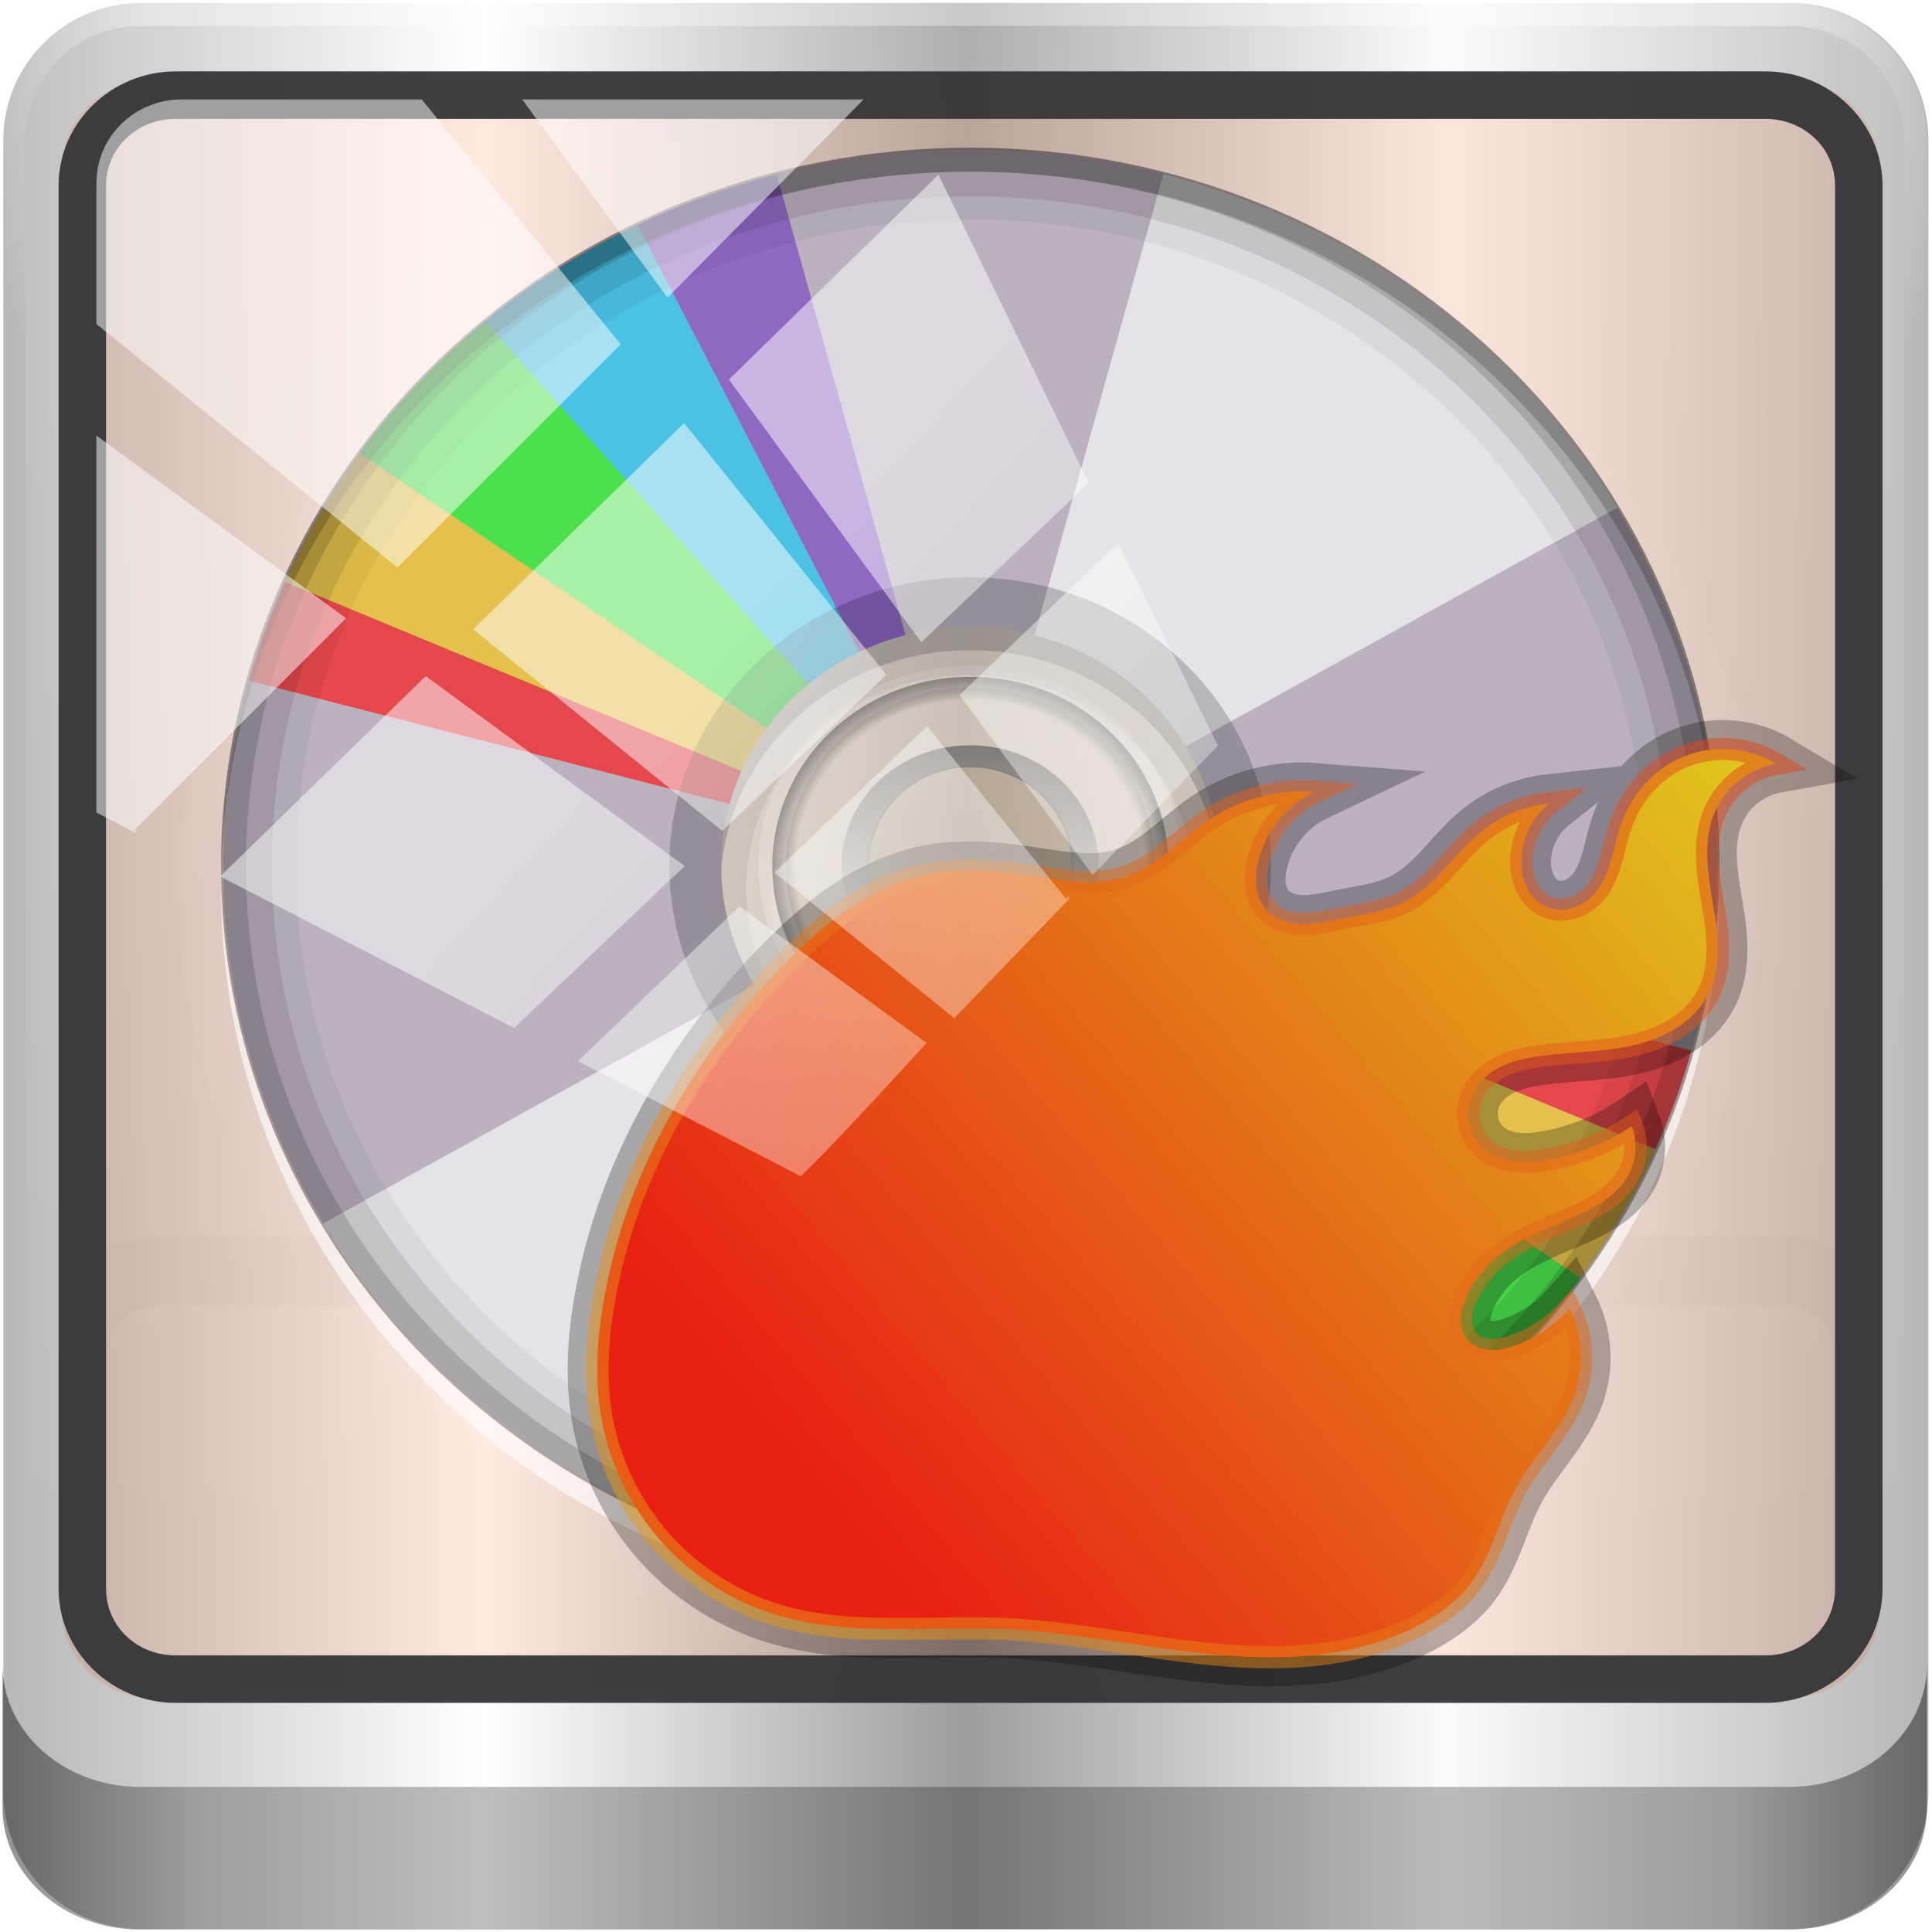 <?xml version="1.0" encoding="UTF-8" standalone="no"?>
<!-- Created with Inkscape (http://www.inkscape.org/) -->

<svg
   xmlns:a="http://ns.adobe.com/AdobeSVGViewerExtensions/3.0/"
   xmlns:i="http://ns.adobe.com/AdobeIllustrator/10.0/"
   xmlns:dc="http://purl.org/dc/elements/1.1/"
   xmlns:cc="http://creativecommons.org/ns#"
   xmlns:rdf="http://www.w3.org/1999/02/22-rdf-syntax-ns#"
   xmlns:svg="http://www.w3.org/2000/svg"
   xmlns="http://www.w3.org/2000/svg"
   xmlns:xlink="http://www.w3.org/1999/xlink"
   xmlns:sodipodi="http://sodipodi.sourceforge.net/DTD/sodipodi-0.dtd"
   xmlns:inkscape="http://www.inkscape.org/namespaces/inkscape"
   width="96"
   height="96"
   id="svg2"
   version="1.1"
   inkscape:version="0.92.2 2405546, 2018-03-11"
   sodipodi:docname="brasero.svg">
  <title
     id="title1084">Lila-HD-Icon-Theme</title>
  <script
     xlink:href=""
     id="script2985" />
  <defs
     id="defs4">
    <linearGradient
       id="linearGradient1060">
      <stop
         id="stop1056"
         style="stop-color:#f96603;stop-opacity:1"
         offset="0" />
      <stop
         id="stop1058"
         style="stop-color:#e0c71c;stop-opacity:1"
         offset="1" />
    </linearGradient>
    <linearGradient
       id="linearGradient1026">
      <stop
         id="stop1020"
         style="stop-color:#848484;stop-opacity:1"
         offset="0" />
      <stop
         id="stop1022"
         style="stop-color:#ffffff;stop-opacity:0.983"
         offset="0.451" />
      <stop
         id="stop1024"
         style="stop-color:#3a3a3a;stop-opacity:1"
         offset="1" />
    </linearGradient>
    <linearGradient
       id="linearGradient1018">
      <stop
         id="stop1014"
         style="stop-color:#f48f2b;stop-opacity:1"
         offset="0" />
      <stop
         id="stop1016"
         style="stop-color:#f9dd1e;stop-opacity:1"
         offset="1" />
    </linearGradient>
    <linearGradient
       id="linearGradient1414">
      <stop
         id="stop1398"
         style="stop-color:#ffccf8;stop-opacity:0.896"
         offset="0" />
      <stop
         id="stop1400"
         style="stop-color:#faf5ff;stop-opacity:0.9"
         offset="0.222" />
      <stop
         id="stop1402"
         style="stop-color:#e2ffe2;stop-opacity:1"
         offset="0.378" />
      <stop
         id="stop1404"
         style="stop-color:#fbf5ff;stop-opacity:1"
         offset="0.467" />
      <stop
         id="stop1406"
         style="stop-color:#f5f5ff;stop-opacity:1"
         offset="0.533" />
      <stop
         id="stop1408"
         style="stop-color:#c6ffc3;stop-opacity:1"
         offset="0.622" />
      <stop
         id="stop1410"
         style="stop-color:#f5fff5;stop-opacity:0.5"
         offset="0.778" />
      <stop
         id="stop1412"
         style="stop-color:#fff6f5;stop-opacity:0"
         offset="1" />
    </linearGradient>
    <linearGradient
       id="linearGradient1378">
      <stop
         id="stop1362"
         style="stop-color:#f5fcff;stop-opacity:0.787"
         offset="0" />
      <stop
         id="stop1364"
         style="stop-color:#e0f9ff;stop-opacity:0.952"
         offset="0.222" />
      <stop
         id="stop1366"
         style="stop-color:#f5fff5;stop-opacity:1"
         offset="0.378" />
      <stop
         id="stop1368"
         style="stop-color:#fbf5ff;stop-opacity:1"
         offset="0.467" />
      <stop
         id="stop1370"
         style="stop-color:#f5f5ff;stop-opacity:1"
         offset="0.533" />
      <stop
         id="stop1372"
         style="stop-color:#f5ffff;stop-opacity:1"
         offset="0.622" />
      <stop
         id="stop1374"
         style="stop-color:#f5fff5;stop-opacity:0.5"
         offset="0.778" />
      <stop
         id="stop1376"
         style="stop-color:#fff6f5;stop-opacity:0"
         offset="1" />
    </linearGradient>
    <linearGradient
       id="linearGradient1360">
      <stop
         id="stop1344"
         style="stop-color:#dfd0ff;stop-opacity:1"
         offset="0" />
      <stop
         id="stop1346"
         style="stop-color:#ffd9fc;stop-opacity:0.904"
         offset="0.222" />
      <stop
         id="stop1348"
         style="stop-color:#f5fff5;stop-opacity:1"
         offset="0.378" />
      <stop
         id="stop1350"
         style="stop-color:#fbf5ff;stop-opacity:1"
         offset="0.467" />
      <stop
         id="stop1352"
         style="stop-color:#f5f5ff;stop-opacity:1"
         offset="0.533" />
      <stop
         id="stop1354"
         style="stop-color:#f5ffff;stop-opacity:1"
         offset="0.622" />
      <stop
         id="stop1356"
         style="stop-color:#d0f2ff;stop-opacity:0.93"
         offset="0.778" />
      <stop
         id="stop1358"
         style="stop-color:#d3ebff;stop-opacity:0.826"
         offset="1" />
    </linearGradient>
    <linearGradient
       id="linearGradient6139-0">
      <stop
         id="stop6141-2"
         offset="0"
         style="stop-color:#b7b7b7;stop-opacity:1;" />
      <stop
         style="stop-color:#ffffff;stop-opacity:1;"
         offset="0.25"
         id="stop6151-0" />
      <stop
         style="stop-color:#9d9d9d;stop-opacity:1;"
         offset="0.5"
         id="stop6147-1" />
      <stop
         id="stop6149-4"
         offset="0.75"
         style="stop-color:#fafafa;stop-opacity:1;" />
      <stop
         id="stop6143-4"
         offset="1"
         style="stop-color:#b7b7b7;stop-opacity:1;" />
    </linearGradient>
    <linearGradient
       id="linearGradient4091-0-3-0-7">
      <stop
         style="stop-color:#ffffff;stop-opacity:1;"
         offset="0"
         id="stop4093-3-6-4-2" />
      <stop
         id="stop4099-6-1-8-3"
         offset="0.8"
         style="stop-color:#ffffff;stop-opacity:1;" />
      <stop
         style="stop-color:#ffffff;stop-opacity:0;"
         offset="1"
         id="stop4095-1-0-7-9" />
    </linearGradient>
    <linearGradient
       id="linearGradient3832-0-6-1-1">
      <stop
         style="stop-color:#000000;stop-opacity:1;"
         offset="0"
         id="stop3834-6-3-7-1" />
      <stop
         id="stop3872-2-4"
         offset="0.1"
         style="stop-color:#000000;stop-opacity:0.588;" />
      <stop
         style="stop-color:#000000;stop-opacity:0.588;"
         offset="0.9"
         id="stop3844-6-2-7-6" />
      <stop
         style="stop-color:#000000;stop-opacity:1;"
         offset="1"
         id="stop3836-5-0-2-9" />
    </linearGradient>
    <linearGradient
       gradientUnits="userSpaceOnUse"
       xlink:href="#linearGradient4148-0"
       id="linearGradient4130-3"
       y2="8"
       x2="53"
       y1="53"
       x1="8"
       gradientTransform="matrix(0.853,0,0,0.834,-19.268,-16.123)" />
    <linearGradient
       id="linearGradient4148-0">
      <stop
         offset="0"
         style="stop-color:#fff6f5;stop-opacity:0"
         id="stop4150-6" />
      <stop
         offset="0.222"
         style="stop-color:#fffcf5;stop-opacity:0.502"
         id="stop4152-1" />
      <stop
         offset="0.378"
         style="stop-color:#f5fff5;stop-opacity:1"
         id="stop4154-9" />
      <stop
         offset="0.467"
         style="stop-color:#fbf5ff;stop-opacity:1"
         id="stop4156-4" />
      <stop
         offset="0.533"
         style="stop-color:#f5f5ff;stop-opacity:1"
         id="stop4158-2" />
      <stop
         offset="0.622"
         style="stop-color:#f5ffff;stop-opacity:1"
         id="stop4160-6" />
      <stop
         offset="0.778"
         style="stop-color:#f5fff5;stop-opacity:0.5"
         id="stop4162-6" />
      <stop
         offset="1"
         style="stop-color:#fff6f5;stop-opacity:0"
         id="stop4164-4" />
    </linearGradient>
    <linearGradient
       id="linearGradient5494">
      <stop
         offset="0"
         style="stop-color:#fff6f5;stop-opacity:0"
         id="stop5496" />
      <stop
         offset="0.222"
         style="stop-color:#fffcf5;stop-opacity:0.502"
         id="stop5498" />
      <stop
         offset="0.378"
         style="stop-color:#f5fff5;stop-opacity:1"
         id="stop5500" />
      <stop
         offset="0.467"
         style="stop-color:#fbf5ff;stop-opacity:1"
         id="stop5502" />
      <stop
         offset="0.533"
         style="stop-color:#f5f5ff;stop-opacity:1"
         id="stop5504" />
      <stop
         offset="0.622"
         style="stop-color:#f5ffff;stop-opacity:1"
         id="stop5506" />
      <stop
         offset="0.778"
         style="stop-color:#f5fff5;stop-opacity:0.5"
         id="stop5508" />
      <stop
         offset="1"
         style="stop-color:#fff6f5;stop-opacity:0"
         id="stop5510" />
    </linearGradient>
    <linearGradient
       id="linearGradient5513">
      <stop
         offset="0"
         style="stop-color:#fff6f5;stop-opacity:0"
         id="stop5515" />
      <stop
         offset="0.222"
         style="stop-color:#fffcf5;stop-opacity:0.502"
         id="stop5517" />
      <stop
         offset="0.378"
         style="stop-color:#f5fff5;stop-opacity:1"
         id="stop5519" />
      <stop
         offset="0.467"
         style="stop-color:#fbf5ff;stop-opacity:1"
         id="stop5521" />
      <stop
         offset="0.533"
         style="stop-color:#f5f5ff;stop-opacity:1"
         id="stop5523" />
      <stop
         offset="0.622"
         style="stop-color:#f5ffff;stop-opacity:1"
         id="stop5525" />
      <stop
         offset="0.778"
         style="stop-color:#f5fff5;stop-opacity:0.5"
         id="stop5527" />
      <stop
         offset="1"
         style="stop-color:#fff6f5;stop-opacity:0"
         id="stop5529" />
    </linearGradient>
    <linearGradient
       id="linearGradient5532">
      <stop
         offset="0"
         style="stop-color:#fff6f5;stop-opacity:0"
         id="stop5534" />
      <stop
         offset="0.222"
         style="stop-color:#fffcf5;stop-opacity:0.502"
         id="stop5536" />
      <stop
         offset="0.378"
         style="stop-color:#f5fff5;stop-opacity:1"
         id="stop5538" />
      <stop
         offset="0.467"
         style="stop-color:#fbf5ff;stop-opacity:1"
         id="stop5540" />
      <stop
         offset="0.533"
         style="stop-color:#f5f5ff;stop-opacity:1"
         id="stop5542" />
      <stop
         offset="0.622"
         style="stop-color:#f5ffff;stop-opacity:1"
         id="stop5544" />
      <stop
         offset="0.778"
         style="stop-color:#f5fff5;stop-opacity:0.5"
         id="stop5546" />
      <stop
         offset="1"
         style="stop-color:#fff6f5;stop-opacity:0"
         id="stop5548" />
    </linearGradient>
    <linearGradient
       id="linearGradient4750-3">
      <stop
         id="stop4752-7"
         style="stop-color:#f9dafb;stop-opacity:1;"
         offset="0" />
      <stop
         offset="0.243"
         style="stop-color:#ffffff;stop-opacity:0.293;"
         id="stop4754-0" />
      <stop
         offset="0.418"
         style="stop-color:#f7c6eb;stop-opacity:0.875;"
         id="stop4756-3" />
      <stop
         offset="0.671"
         style="stop-color:#fefafe;stop-opacity:0.753;"
         id="stop4758-7" />
      <stop
         id="stop4760-4"
         style="stop-color:#9fb8f8;stop-opacity:1"
         offset="1" />
    </linearGradient>
    <linearGradient
       gradientUnits="userSpaceOnUse"
       xlink:href="#linearGradient4202-8"
       id="linearGradient4242-4"
       y2="6"
       x2="90"
       y1="90"
       x1="6"
       gradientTransform="matrix(0.853,0,0,0.834,-19.268,-16.042)" />
    <linearGradient
       id="linearGradient4202-8">
      <stop
         offset="0"
         style="stop-color:#b7ffff;stop-opacity:1"
         id="stop4204-1" />
      <stop
         offset="0.5"
         style="stop-color:#ffffff;stop-opacity:1"
         id="stop4210-2" />
      <stop
         offset="1"
         style="stop-color:#b7ffff;stop-opacity:1"
         id="stop4206-5" />
    </linearGradient>
    <linearGradient
       gradientUnits="userSpaceOnUse"
       xlink:href="#linearGradient4192-7"
       id="linearGradient4250-6"
       y2="6"
       x2="90"
       y1="90"
       x1="6"
       gradientTransform="matrix(0.853,0,0,0.834,-19.268,-16.042)" />
    <linearGradient
       id="linearGradient4192-7">
      <stop
         offset="0"
         style="stop-color:#000000;stop-opacity:1"
         id="stop4194-4" />
      <stop
         offset="0.5"
         style="stop-color:#ffffff;stop-opacity:1"
         id="stop4200-7" />
      <stop
         offset="1"
         style="stop-color:#000000;stop-opacity:1"
         id="stop4196-0" />
    </linearGradient>
    <linearGradient
       gradientUnits="userSpaceOnUse"
       xlink:href="#linearGradient4192-7"
       id="linearGradient4089-4"
       y2="6"
       x2="48"
       y1="88"
       x1="48"
       gradientTransform="matrix(0.853,0,0,0.834,-19.268,-16.042)" />
    <linearGradient
       id="linearGradient4091-5">
      <stop
         offset="0"
         style="stop-color:#000000;stop-opacity:0.502"
         id="stop4093-3" />
      <stop
         offset="1"
         style="stop-color:#000000;stop-opacity:0"
         id="stop4095-5" />
    </linearGradient>
    <filter
       id="filter4550-9"
       color-interpolation-filters="sRGB">
      <feGaussianBlur
         stdDeviation="1.167"
         id="feGaussianBlur4552-8" />
    </filter>
    <linearGradient
       gradientUnits="userSpaceOnUse"
       xlink:href="#linearGradient4478-7"
       id="linearGradient4438-1"
       y2="16.45"
       x2="82.833"
       y1="50.417"
       x1="42.174"
       gradientTransform="matrix(1.082,0,0,1.073,-31.034,2.036)" />
    <linearGradient
       id="linearGradient4478-7">
      <stop
         offset="0"
         style="stop-color:#e82014;stop-opacity:1"
         id="stop4480-2" />
      <stop
         offset="1"
         style="stop-color:#e0c71c;stop-opacity:1"
         id="stop4482-7" />
    </linearGradient>
    <linearGradient
       gradientUnits="userSpaceOnUse"
       xlink:href="#linearGradient4488-9"
       id="linearGradient4440-6"
       y2="11.071"
       x2="77.903"
       y1="52.234"
       x1="33.051"
       gradientTransform="matrix(1.082,0,0,1.073,-31.034,2.036)" />
    <linearGradient
       id="linearGradient4488-9">
      <stop
         offset="0"
         style="stop-color:#e89b14;stop-opacity:0.502"
         id="stop4490-1" />
      <stop
         offset="1"
         style="stop-color:#e0441c;stop-opacity:0.502"
         id="stop4492-1" />
    </linearGradient>
    <linearGradient
       gradientUnits="userSpaceOnUse"
       xlink:href="#linearGradient4516-2"
       id="linearGradient4442-6"
       y2="14.829"
       x2="82.201"
       y1="48.044"
       x1="30.627"
       gradientTransform="matrix(1.082,0,0,1.012,-29.563,95.749)" />
    <linearGradient
       id="linearGradient4516-2">
      <stop
         offset="0"
         style="stop-color:#ffffff;stop-opacity:0.302"
         id="stop4518-4" />
      <stop
         offset="1"
         style="stop-color:#ffffff;stop-opacity:0.502"
         id="stop4520-5" />
    </linearGradient>
    <filter
       id="filter4931-8"
       color-interpolation-filters="sRGB"
       height="1.281"
       width="1.076"
       y="-0.14"
       x="-0.038">
      <feGaussianBlur
         stdDeviation="0.95"
         id="feGaussianBlur4933-2" />
    </filter>
    <linearGradient
       gradientUnits="userSpaceOnUse"
       xlink:href="#linearGradient4947-3"
       id="linearGradient4953-0"
       y2="70.523"
       x2="49.166"
       y1="82.516"
       x1="49.166" />
    <linearGradient
       id="linearGradient4947-3">
      <stop
         offset="0"
         style="stop-color:#000000;stop-opacity:0.698"
         id="stop4949-1" />
      <stop
         offset="1"
         style="stop-color:#f20000;stop-opacity:0"
         id="stop4951-1" />
    </linearGradient>
    <linearGradient
       gradientUnits="userSpaceOnUse"
       xlink:href="#linearGradient4967-8"
       id="linearGradient4965-7"
       y2="76.071"
       x2="47.425"
       y1="66.305"
       x1="47.425" />
    <linearGradient
       id="linearGradient4967-8">
      <stop
         offset="0"
         style="stop-color:#ffffff;stop-opacity:0.698"
         id="stop4969-9" />
      <stop
         offset="1"
         style="stop-color:#f20000;stop-opacity:0"
         id="stop4971-4" />
    </linearGradient>
    <linearGradient
       inkscape:collect="always"
       xlink:href="#linearGradient1060"
       id="linearGradient3394"
       gradientUnits="userSpaceOnUse"
       x1="42.174"
       y1="50.417"
       x2="82.833"
       y2="16.45"
       gradientTransform="matrix(1.107,0,0,1.097,-120.307,79.354)" />
    <linearGradient
       inkscape:collect="always"
       xlink:href="#linearGradient1026"
       id="linearGradient3396"
       gradientUnits="userSpaceOnUse"
       x1="33.051"
       y1="52.234"
       x2="77.903"
       y2="11.071"
       gradientTransform="matrix(1.107,0,0,1.097,-120.307,79.354)" />
    <linearGradient
       id="linearGradient6139-0-3">
      <stop
         id="stop6141-2-6"
         offset="0"
         style="stop-color:#b2babc;stop-opacity:1" />
      <stop
         style="stop-color:#ffffff;stop-opacity:1;"
         offset="0.25"
         id="stop6151-0-7" />
      <stop
         style="stop-color:#96a1a4;stop-opacity:1"
         offset="0.5"
         id="stop6147-1-5" />
      <stop
         id="stop6149-4-3"
         offset="0.75"
         style="stop-color:#fbf9f9;stop-opacity:1;" />
      <stop
         id="stop6143-4-5"
         offset="1"
         style="stop-color:#b2b9bc;stop-opacity:1" />
    </linearGradient>
    <linearGradient
       id="linearGradient3737">
      <stop
         offset="0"
         style="stop-color:#ffffff;stop-opacity:1"
         id="stop3739" />
      <stop
         offset="1"
         style="stop-color:#ffffff;stop-opacity:0"
         id="stop3741" />
    </linearGradient>
    <clipPath
       id="clipPath4156-4-1"
       clipPathUnits="userSpaceOnUse">
      <path
         inkscape:connector-curvature="0"
         id="path4158-0-8"
         d="m 27.046,-55.695 -14.214,13.321 h 0.061 l 15.653,21.771 10.231,-10.546 C 38.562,-32.302 27.468,-54.819 27.046,-55.695 Z M 9.647,-39.383 -5.241,-25.321 15.988,-7.806 26.372,-18.383 Z m 31.491,12.951 -9.741,9.714 8.945,12.458 7.781,-7.555 z m -49.84,4.379 -13.754,12.982 26.283,13.846 0.061,-0.062 -0.123,-0.062 L 13.599,-5.401 -8.702,-22.053 Z m 38.015,7.401 -9.803,9.775 11.579,9.559 7.628,-7.401 -8.669,-11.009 z m 20.187,5.674 -7.383,7.216 6.188,8.542 5.82,-6.137 z m -32.195,6.322 -9.557,9.498 13.662,7.185 7.934,-7.678 z m 23.312,2.374 -7.107,6.938 8.363,6.907 5.361,-5.674 -0.061,-0.092 -0.092,0.123 -6.464,-8.203 z m -8.73,8.542 -7.505,7.339 10.354,5.458 c 1.397,-1.321 5.675,-6.123 5.851,-6.322 z"
         style="opacity:0.6;fill:#ffffff;fill-opacity:1;stroke:none" />
    </clipPath>
    <linearGradient
       id="ButtonShadow-16"
       gradientTransform="scale(1.006,0.994)"
       x1="45.448"
       y1="92.54"
       x2="45.448"
       y2="7.017"
       gradientUnits="userSpaceOnUse">
      <stop
         style="stop-color:#000000;stop-opacity:1;"
         offset="0"
         id="stop3750-6" />
      <stop
         style="stop-color:#000000;stop-opacity:0.588;"
         offset="1"
         id="stop3752-4" />
    </linearGradient>
    <clipPath
       clipPathUnits="userSpaceOnUse"
       id="clipPath4355-7">
      <rect
         style="fill:#ffffff;fill-opacity:1;fill-rule:nonzero;stroke:none"
         id="rect4357-5"
         width="84"
         height="80"
         x="6"
         y="6"
         rx="6"
         ry="6" />
    </clipPath>
    <clipPath
       clipPathUnits="userSpaceOnUse"
       id="clipPath4355-9">
      <rect
         style="fill:#ffffff;fill-opacity:1;fill-rule:nonzero;stroke:none"
         id="rect4357-1"
         width="84"
         height="80"
         x="6"
         y="6"
         rx="6"
         ry="6" />
    </clipPath>
    <clipPath
       clipPathUnits="userSpaceOnUse"
       id="clipPath4355-1">
      <rect
         style="fill:#ffffff;fill-opacity:1;fill-rule:nonzero;stroke:none"
         id="rect4357-9"
         width="84"
         height="80"
         x="6"
         y="6"
         rx="6"
         ry="6" />
    </clipPath>
    <clipPath
       clipPathUnits="userSpaceOnUse"
       id="clipPath3943-52-0">
      <path
         id="path3945-4-1"
         d="m 69.781,20.844 -5,3.438 c 5.587,5.537 9,13.328 9,21.812 0,8.434 -3.377,16.096 -8.906,21.625 l 5,3.438 C 76.078,64.576 80,55.844 80,46.094 c 2e-6,-9.797 -3.963,-18.66 -10.219,-25.25 z M 40,24.062 28.906,36.219 H 21.5 c -0.823,0 -1.5,0.677 -1.5,1.5 v 1 14.844 1 c 0,0.823 0.684,1.61 1.5,1.5 h 7.406 L 40,68 V 66 26.062 Z m 20.594,3.281 -5,3.438 L 55.5,30.875 c 3.938,3.89 6.406,9.25 6.406,15.219 0,5.921 -2.43,11.148 -6.312,15.031 l 0.094,0.094 5.094,3.438 c 4.475,-4.908 7.25,-11.402 7.25,-18.562 0,-7.231 -2.879,-13.831 -7.438,-18.75 z m -9.25,6.5 -5.219,3.625 c 2.222,2.218 3.719,5.24 3.719,8.625 0,3.337 -1.459,6.228 -3.625,8.438 l 5.219,3.625 c 2.822,-3.237 4.531,-7.434 4.531,-12.062 0,-4.673 -1.754,-9.001 -4.625,-12.25 z"
         style="color:#000000;display:inline;overflow:visible;visibility:visible;opacity:0.8;fill:#ff00ff;fill-opacity:1;fill-rule:nonzero;stroke:none;stroke-width:1;marker:none;enable-background:accumulate"
         inkscape:connector-curvature="0" />
    </clipPath>
    <linearGradient
       gradientUnits="userSpaceOnUse"
       xlink:href="#linearGradient1360"
       id="linearGradient4130-3-0"
       y2="8"
       x2="53"
       y1="53"
       x1="8"
       gradientTransform="matrix(0.836,0,0,0.817,-130.692,41.557)" />
    <linearGradient
       gradientUnits="userSpaceOnUse"
       xlink:href="#linearGradient4202-8"
       id="linearGradient4242-4-2"
       y2="6"
       x2="90"
       y1="90"
       x1="6" />
    <linearGradient
       gradientUnits="userSpaceOnUse"
       xlink:href="#linearGradient4091-5"
       id="linearGradient4089-4-9"
       y2="6"
       x2="48"
       y1="88"
       x1="48"
       gradientTransform="matrix(0.836,0,0,0.817,-40.769,67.424)" />
    <filter
       style="color-interpolation-filters:sRGB"
       id="filter4550-9-6">
      <feGaussianBlur
         stdDeviation="1.167"
         id="feGaussianBlur4552-8-1" />
    </filter>
    <filter
       id="filter3832-0"
       color-interpolation-filters="sRGB">
      <feGaussianBlur
         stdDeviation="0.769"
         id="feGaussianBlur3834-4" />
    </filter>
    <linearGradient
       id="linearGradient4370-2">
      <stop
         offset="0"
         style="stop-color:#2a7fff;stop-opacity:1"
         id="stop4372-3" />
      <stop
         offset="1"
         style="stop-color:#003380;stop-opacity:1"
         id="stop4374-7" />
    </linearGradient>
    <linearGradient
       id="linearGradient3266-4">
      <stop
         offset="0"
         style="stop-color:#ffffff;stop-opacity:1"
         id="stop2807-3" />
      <stop
         offset="1"
         style="stop-color:#000000;stop-opacity:0"
         id="stop2809-4" />
    </linearGradient>
    <filter
       id="filter4365"
       color-interpolation-filters="sRGB">
      <feGaussianBlur
         stdDeviation="0.769"
         id="feGaussianBlur4367" />
    </filter>
    <linearGradient
       id="linearGradient3362">
      <stop
         offset="0"
         style="stop-color:#4d4d4d;stop-opacity:1"
         id="stop3364" />
      <stop
         offset="1"
         style="stop-color:#ffffff;stop-opacity:1"
         id="stop3366" />
    </linearGradient>
    <linearGradient
       id="linearGradient3342">
      <stop
         offset="0"
         style="stop-color:#000000;stop-opacity:0"
         id="stop3344" />
      <stop
         offset="0.85"
         style="stop-color:#000000;stop-opacity:0"
         id="stop3350" />
      <stop
         offset="1"
         style="stop-color:#000000;stop-opacity:1"
         id="stop3346" />
    </linearGradient>
    <linearGradient
       id="linearGradient3330">
      <stop
         offset="0"
         style="stop-color:#ffffff;stop-opacity:0.203"
         id="stop3332" />
      <stop
         offset="1"
         style="stop-color:#ffffff;stop-opacity:0.68"
         id="stop3334" />
    </linearGradient>
    <clipPath
       id="clipPath4031">
      <path
         style="fill:#bbb1bf;fill-opacity:1;stroke:none"
         id="path4033"
         inkscape:connector-curvature="0"
         d="M 48,32 C 28.118,32 12,48.118 12,68 12,87.882 28.118,104 48,104 67.882,104 84,87.882 84,68 84,48.118 67.882,32 48,32 z m 0,24 c 6.627,0 12,5.373 12,12 0,6.627 -5.373,12 -12,12 -6.627,0 -12,-5.373 -12,-12 0,-6.627 5.373,-12 12,-12 z" />
    </clipPath>
    <filter
       id="filter4035"
       color-interpolation-filters="sRGB"
       height="1.341"
       width="1.381"
       y="-0.171"
       x="-0.19">
      <feGaussianBlur
         stdDeviation="4.948"
         id="feGaussianBlur4037" />
    </filter>
    <clipPath
       id="clipPath4187">
      <path
         style="fill:#bbb1bf;fill-opacity:1;stroke:none"
         id="path4189"
         inkscape:connector-curvature="0"
         d="m 48,102 c -19.882,0 -36,16.118 -36,36 0,19.882 16.118,36 36,36 19.882,0 36,-16.118 36,-36 0,-19.882 -16.118,-36 -36,-36 z m 0,24 c 6.627,0 12,5.373 12,12 0,6.627 -5.373,12 -12,12 -6.627,0 -12,-5.373 -12,-12 0,-6.627 5.373,-12 12,-12 z" />
    </clipPath>
    <filter
       id="filter4195"
       color-interpolation-filters="sRGB"
       height="1.36"
       width="1.36"
       y="-0.18"
       x="-0.18">
      <feGaussianBlur
         stdDeviation="5.216"
         id="feGaussianBlur4197" />
    </filter>
    <linearGradient
       id="linearGradient4042">
      <stop
         offset="0"
         style="stop-color:#ff9800;stop-opacity:1"
         id="stop4044" />
      <stop
         offset="1"
         style="stop-color:#ff4600;stop-opacity:1"
         id="stop4046" />
    </linearGradient>
    <linearGradient
       inkscape:collect="always"
       xlink:href="#linearGradient6139-0"
       id="linearGradient5021"
       gradientUnits="userSpaceOnUse"
       x1="6"
       y1="47"
       x2="90"
       y2="47"
       gradientTransform="matrix(1.135,0,0,1.134,-40.037,-46.788)" />
    <clipPath
       id="clipPath4031-9">
      <path
         style="fill:#bbb1bf;fill-opacity:1;stroke:none"
         id="path4033-2"
         inkscape:connector-curvature="0"
         d="M 48,32 C 28.118,32 12,48.118 12,68 12,87.882 28.118,104 48,104 67.882,104 84,87.882 84,68 84,48.118 67.882,32 48,32 Z m 0,24 c 6.627,0 12,5.373 12,12 0,6.627 -5.373,12 -12,12 -6.627,0 -12,-5.373 -12,-12 0,-6.627 5.373,-12 12,-12 z" />
    </clipPath>
    <filter
       id="filter4035-0"
       height="1.341"
       width="1.381"
       y="-0.171"
       x="-0.19"
       style="color-interpolation-filters:sRGB">
      <feGaussianBlur
         stdDeviation="4.948"
         id="feGaussianBlur4037-2" />
    </filter>
    <clipPath
       id="clipPath4187-3">
      <path
         style="fill:#bbb1bf;fill-opacity:1;stroke:none"
         id="path4189-7"
         inkscape:connector-curvature="0"
         d="m 48,102 c -19.882,0 -36,16.118 -36,36 0,19.882 16.118,36 36,36 19.882,0 36,-16.118 36,-36 0,-19.882 -16.118,-36 -36,-36 z m 0,24 c 6.627,0 12,5.373 12,12 0,6.627 -5.373,12 -12,12 -6.627,0 -12,-5.373 -12,-12 0,-6.627 5.373,-12 12,-12 z" />
    </clipPath>
    <filter
       id="filter4195-5"
       height="1.36"
       width="1.36"
       y="-0.18"
       x="-0.18"
       style="color-interpolation-filters:sRGB">
      <feGaussianBlur
         stdDeviation="5.216"
         id="feGaussianBlur4197-9" />
    </filter>
    <clipPath
       clipPathUnits="userSpaceOnUse"
       id="clipPath4156-4-1-3">
      <path
         style="opacity:0.6;fill:#ffffff;fill-opacity:1;stroke:none"
         d="m 27.046,-55.695 -14.214,13.321 h 0.061 l 15.653,21.771 10.231,-10.546 C 38.562,-32.302 27.468,-54.819 27.046,-55.695 Z M 9.647,-39.383 -5.241,-25.321 15.988,-7.806 26.372,-18.383 Z m 31.491,12.951 -9.741,9.714 8.945,12.458 7.781,-7.555 z m -49.84,4.379 -13.754,12.982 26.283,13.846 0.061,-0.062 -0.123,-0.062 L 13.599,-5.401 -8.702,-22.053 Z m 38.015,7.401 -9.803,9.775 11.579,9.559 7.628,-7.401 -8.669,-11.009 z m 20.187,5.674 -7.383,7.216 6.188,8.542 5.82,-6.137 z m -32.195,6.322 -9.557,9.498 13.662,7.185 7.934,-7.678 z m 23.312,2.374 -7.107,6.938 8.363,6.907 5.361,-5.674 -0.061,-0.092 -0.092,0.123 -6.464,-8.203 z m -8.73,8.542 -7.505,7.339 10.354,5.458 c 1.397,-1.321 5.675,-6.123 5.851,-6.322 z"
         id="path4158-0-8-7"
         inkscape:connector-curvature="0" />
    </clipPath>
    <filter
       style="color-interpolation-filters:sRGB"
       id="filter4550-9-9">
      <feGaussianBlur
         stdDeviation="1.167"
         id="feGaussianBlur4552-8-2" />
    </filter>
    <linearGradient
       gradientTransform="translate(0,-0.098)"
       x1="8"
       y1="53"
       x2="53"
       y2="8"
       id="linearGradient4130-3-06"
       xlink:href="#linearGradient4148-0"
       gradientUnits="userSpaceOnUse" />
    <linearGradient
       x1="6"
       y1="90"
       x2="90"
       y2="6"
       id="linearGradient4250-6-1"
       xlink:href="#linearGradient4192-7"
       gradientUnits="userSpaceOnUse" />
    <linearGradient
       x1="48"
       y1="88"
       x2="48"
       y2="6"
       id="linearGradient4089-4-7"
       xlink:href="#linearGradient4091-5"
       gradientUnits="userSpaceOnUse" />
    <filter
       color-interpolation-filters="sRGB"
       id="filter4550-9-69">
      <feGaussianBlur
         id="feGaussianBlur4552-8-3"
         stdDeviation="1.167" />
    </filter>
    <linearGradient
       gradientTransform="matrix(1.269,0,0,1.287,-13.795,21.683)"
       x1="42.174"
       y1="50.417"
       x2="82.833"
       y2="16.45"
       id="linearGradient4438-1-7"
       xlink:href="#linearGradient4478-7"
       gradientUnits="userSpaceOnUse" />
    <linearGradient
       gradientTransform="matrix(1.269,0,0,1.287,-13.795,21.683)"
       x1="33.051"
       y1="52.234"
       x2="77.903"
       y2="11.071"
       id="linearGradient4440-6-2"
       xlink:href="#linearGradient4488-9"
       gradientUnits="userSpaceOnUse" />
    <linearGradient
       gradientTransform="matrix(1.269,0,0,1.287,-13.795,21.683)"
       x1="30.627"
       y1="48.044"
       x2="82.201"
       y2="14.829"
       id="linearGradient4442-6-74"
       xlink:href="#linearGradient4516-2"
       gradientUnits="userSpaceOnUse" />
    <filter
       x="-0.038"
       y="-0.14"
       width="1.076"
       height="1.281"
       color-interpolation-filters="sRGB"
       id="filter4931-8-0">
      <feGaussianBlur
         id="feGaussianBlur4933-2-7"
         stdDeviation="0.95" />
    </filter>
    <linearGradient
       y2="16.45"
       x2="82.833"
       y1="50.417"
       x1="42.174"
       gradientUnits="userSpaceOnUse"
       id="linearGradient3394-4"
       xlink:href="#linearGradient4478-7"
       inkscape:collect="always" />
    <linearGradient
       y2="11.071"
       x2="77.903"
       y1="52.234"
       x1="33.051"
       gradientUnits="userSpaceOnUse"
       id="linearGradient3396-3"
       xlink:href="#linearGradient4488-9"
       inkscape:collect="always" />
    <linearGradient
       y2="14.829"
       x2="82.201"
       y1="48.044"
       x1="30.627"
       gradientUnits="userSpaceOnUse"
       id="linearGradient3398"
       xlink:href="#linearGradient4516-2"
       inkscape:collect="always" />
    <clipPath
       clipPathUnits="userSpaceOnUse"
       id="clipPath4156-4-1-9">
      <path
         style="opacity:0.6;fill:#ffffff;fill-opacity:1;stroke:none"
         d="m 27.046,-55.695 -14.214,13.321 h 0.061 l 15.653,21.771 10.231,-10.546 C 38.562,-32.302 27.468,-54.819 27.046,-55.695 Z M 9.647,-39.383 -5.241,-25.321 15.988,-7.806 26.372,-18.383 Z m 31.491,12.951 -9.741,9.714 8.945,12.458 7.781,-7.555 z m -49.84,4.379 -13.754,12.982 26.283,13.846 0.061,-0.062 -0.123,-0.062 L 13.599,-5.401 -8.702,-22.053 Z m 38.015,7.401 -9.803,9.775 11.579,9.559 7.628,-7.401 -8.669,-11.009 z m 20.187,5.674 -7.383,7.216 6.188,8.542 5.82,-6.137 z m -32.195,6.322 -9.557,9.498 13.662,7.185 7.934,-7.678 z m 23.312,2.374 -7.107,6.938 8.363,6.907 5.361,-5.674 -0.061,-0.092 -0.092,0.123 -6.464,-8.203 z m -8.73,8.542 -7.505,7.339 10.354,5.458 c 1.397,-1.321 5.675,-6.123 5.851,-6.322 z"
         id="path4158-0-8-2"
         inkscape:connector-curvature="0" />
    </clipPath>
    <clipPath
       id="clipPath4355-7-4"
       clipPathUnits="userSpaceOnUse">
      <rect
         ry="6"
         rx="6"
         y="6"
         x="6"
         height="80"
         width="84"
         id="rect4357-5-9"
         style="fill:#ffffff;fill-opacity:1;fill-rule:nonzero;stroke:none" />
    </clipPath>
    <clipPath
       id="clipPath4355-9-5"
       clipPathUnits="userSpaceOnUse">
      <rect
         ry="6"
         rx="6"
         y="6"
         x="6"
         height="80"
         width="84"
         id="rect4357-1-0"
         style="fill:#ffffff;fill-opacity:1;fill-rule:nonzero;stroke:none" />
    </clipPath>
    <clipPath
       id="clipPath4355-1-4"
       clipPathUnits="userSpaceOnUse">
      <rect
         ry="6"
         rx="6"
         y="6"
         x="6"
         height="80"
         width="84"
         id="rect4357-9-8"
         style="fill:#ffffff;fill-opacity:1;fill-rule:nonzero;stroke:none" />
    </clipPath>
    <clipPath
       id="clipPath3943-52-0-7"
       clipPathUnits="userSpaceOnUse">
      <path
         inkscape:connector-curvature="0"
         style="color:#000000;display:inline;overflow:visible;visibility:visible;opacity:0.8;fill:#ff00ff;fill-opacity:1;fill-rule:nonzero;stroke:none;stroke-width:1;marker:none;enable-background:accumulate"
         d="m 69.781,20.844 -5,3.438 c 5.587,5.537 9,13.328 9,21.812 0,8.434 -3.377,16.096 -8.906,21.625 l 5,3.438 C 76.078,64.576 80,55.844 80,46.094 c 2e-6,-9.797 -3.963,-18.66 -10.219,-25.25 z M 40,24.062 28.906,36.219 H 21.5 c -0.823,0 -1.5,0.677 -1.5,1.5 v 1 14.844 1 c 0,0.823 0.684,1.61 1.5,1.5 h 7.406 L 40,68 V 66 26.062 Z m 20.594,3.281 -5,3.438 L 55.5,30.875 c 3.938,3.89 6.406,9.25 6.406,15.219 0,5.921 -2.43,11.148 -6.312,15.031 l 0.094,0.094 5.094,3.438 c 4.475,-4.908 7.25,-11.402 7.25,-18.562 0,-7.231 -2.879,-13.831 -7.438,-18.75 z m -9.25,6.5 -5.219,3.625 c 2.222,2.218 3.719,5.24 3.719,8.625 0,3.337 -1.459,6.228 -3.625,8.438 l 5.219,3.625 c 2.822,-3.237 4.531,-7.434 4.531,-12.062 0,-4.673 -1.754,-9.001 -4.625,-12.25 z"
         id="path3945-4-1-1" />
    </clipPath>
    <filter
       id="filter4550-9-6-7"
       style="color-interpolation-filters:sRGB">
      <feGaussianBlur
         id="feGaussianBlur4552-8-1-2"
         stdDeviation="1.167" />
    </filter>
    <linearGradient
       id="linearGradient5700">
      <stop
         style="stop-color:#ffffff;stop-opacity:0;"
         offset="0"
         id="stop5702" />
      <stop
         id="stop5704"
         offset="0.037"
         style="stop-color:#ffffff;stop-opacity:0.851;" />
      <stop
         style="stop-color:#ffffff;stop-opacity:0;"
         offset="0.065"
         id="stop5706" />
      <stop
         id="stop5712"
         offset="0.945"
         style="stop-color:#ffffff;stop-opacity:0;" />
      <stop
         id="stop5710"
         offset="0.966"
         style="stop-color:#ffffff;stop-opacity:0.851;" />
      <stop
         style="stop-color:#ffffff;stop-opacity:0;"
         offset="1"
         id="stop5708" />
    </linearGradient>
    <linearGradient
       id="linearGradient3921">
      <stop
         id="stop3923"
         offset="0"
         style="stop-color:#2cd5ff;stop-opacity:1;" />
      <stop
         id="stop3925"
         offset="1"
         style="stop-color:#004c75;stop-opacity:1;" />
    </linearGradient>
    <radialGradient
       gradientUnits="userSpaceOnUse"
       gradientTransform="matrix(1.067,0,0,0.038,-36.704,40.652)"
       r="42.472"
       fy="88.449"
       fx="48.944"
       cy="88.449"
       cx="48.944"
       id="radialGradient4954"
       xlink:href="#linearGradient3737"
       inkscape:collect="always" />
    <radialGradient
       r="41"
       fy="6.213"
       fx="158"
       cy="6.213"
       cx="158"
       gradientTransform="matrix(0,1.621,-2.038,0,160.664,-243.037)"
       gradientUnits="userSpaceOnUse"
       id="radialGradient3114"
       xlink:href="#linearGradient3737"
       inkscape:collect="always" />
    <radialGradient
       r="42"
       fy="-27"
       fx="48"
       cy="-27"
       cx="48"
       gradientTransform="matrix(-1.072,0,0,-0.875,199.464,-19.126)"
       gradientUnits="userSpaceOnUse"
       id="radialGradient3118"
       xlink:href="#linearGradient4091-0-3-0-7"
       inkscape:collect="always" />
    <linearGradient
       y2="82.984"
       x2="-10.188"
       y1="82.984"
       x1="-94"
       gradientTransform="matrix(1,0,0,0.889,200,8.943)"
       gradientUnits="userSpaceOnUse"
       id="linearGradient3120"
       xlink:href="#linearGradient3832-0-6-1-1"
       inkscape:collect="always" />
    <linearGradient
       gradientUnits="userSpaceOnUse"
       y2="47"
       x2="90"
       y1="47"
       x1="6"
       id="linearGradient3923"
       xlink:href="#linearGradient6139-0"
       inkscape:collect="always" />
    <linearGradient
       y2="47"
       x2="90"
       y1="47"
       x1="6"
       gradientTransform="matrix(1.135,0,0,1.134,-145.94,-34.869)"
       gradientUnits="userSpaceOnUse"
       id="linearGradient5698"
       xlink:href="#linearGradient5700"
       inkscape:collect="always" />
    <radialGradient
       r="2.791"
       fy="79.209"
       fx="70.373"
       cy="79.209"
       cx="70.373"
       gradientUnits="userSpaceOnUse"
       id="radialGradient4077-8"
       xlink:href="#linearGradient3832-0-6-1-1"
       inkscape:collect="always" />
    <linearGradient
       gradientTransform="translate(-96,-48)"
       gradientUnits="userSpaceOnUse"
       xlink:href="#linearGradient4042"
       id="linearGradient4048"
       y2="72"
       x2="30"
       y1="72"
       x1="18" />
    <linearGradient
       gradientUnits="userSpaceOnUse"
       xlink:href="#linearGradient3737"
       id="linearGradient4040"
       y2="75"
       x2="24"
       y1="62"
       x1="24" />
    <linearGradient
       id="linearGradient4180">
      <stop
         offset="0"
         style="stop-color:#008eca;stop-opacity:1"
         id="stop4182" />
      <stop
         offset="1"
         style="stop-color:#35c3ff;stop-opacity:1"
         id="stop4184" />
    </linearGradient>
    <linearGradient
       gradientTransform="translate(-96,-48)"
       gradientUnits="userSpaceOnUse"
       xlink:href="#linearGradient4192"
       id="linearGradient4156"
       y2="72"
       x2="32"
       y1="72"
       x1="18" />
    <linearGradient
       id="linearGradient4192">
      <stop
         offset="0"
         style="stop-color:#ffdb5b;stop-opacity:1"
         id="stop4194" />
      <stop
         offset="1"
         style="stop-color:#26a4bc;stop-opacity:1"
         id="stop4196" />
    </linearGradient>
    <linearGradient
       id="linearGradient4186">
      <stop
         offset="0"
         style="stop-color:#a535c0;stop-opacity:1"
         id="stop4188" />
      <stop
         offset="1"
         style="stop-color:#732586;stop-opacity:1"
         id="stop4190" />
    </linearGradient>
    <linearGradient
       id="linearGradient4364">
      <stop
         offset="0"
         style="stop-color:#cccccc;stop-opacity:1"
         id="stop4366" />
      <stop
         offset="1"
         style="stop-color:#1a1a1a;stop-opacity:1"
         id="stop4368" />
    </linearGradient>
    <linearGradient
       id="linearGradient4358">
      <stop
         offset="0"
         style="stop-color:#71c837;stop-opacity:1"
         id="stop4360" />
      <stop
         offset="1"
         style="stop-color:#447821;stop-opacity:1"
         id="stop4362" />
    </linearGradient>
    <linearGradient
       id="linearGradient4376">
      <stop
         offset="0"
         style="stop-color:#deaa87;stop-opacity:1"
         id="stop4378" />
      <stop
         offset="1"
         style="stop-color:#784421;stop-opacity:1"
         id="stop4380" />
    </linearGradient>
    <radialGradient
       gradientUnits="userSpaceOnUse"
       gradientTransform="matrix(1,0,0,0.89,0,2.332)"
       r="45.056"
       fy="0.381"
       fx="14.693"
       cy="0.381"
       cx="14.693"
       id="radialGradient4556"
       xlink:href="#linearGradient4042"
       inkscape:collect="always" />
    <linearGradient
       y2="61.922"
       x2="94.568"
       y1="61.922"
       x1="25.22"
       gradientUnits="userSpaceOnUse"
       id="linearGradient3366"
       xlink:href="#linearGradient3362"
       inkscape:collect="always" />
    <radialGradient
       r="33.714"
       fy="61.922"
       fx="59.894"
       cy="61.922"
       cx="59.894"
       gradientTransform="matrix(1,0,0,0.838,0,10.06)"
       gradientUnits="userSpaceOnUse"
       id="radialGradient3368"
       xlink:href="#linearGradient3342"
       inkscape:collect="always" />
    <linearGradient
       y2="61.922"
       x2="93.608"
       y1="61.922"
       x1="26.18"
       gradientUnits="userSpaceOnUse"
       id="linearGradient3370"
       xlink:href="#linearGradient3330"
       inkscape:collect="always" />
    <clipPath
       id="clipPath4031-8">
      <path
         style="fill:#bbb1bf;fill-opacity:1;stroke:none"
         id="path4033-7"
         inkscape:connector-curvature="0"
         d="M 48,32 C 28.118,32 12,48.118 12,68 12,87.882 28.118,104 48,104 67.882,104 84,87.882 84,68 84,48.118 67.882,32 48,32 z m 0,24 c 6.627,0 12,5.373 12,12 0,6.627 -5.373,12 -12,12 -6.627,0 -12,-5.373 -12,-12 0,-6.627 5.373,-12 12,-12 z" />
    </clipPath>
    <filter
       id="filter4035-9"
       color-interpolation-filters="sRGB"
       height="1.341"
       width="1.381"
       y="-0.171"
       x="-0.19">
      <feGaussianBlur
         stdDeviation="4.948"
         id="feGaussianBlur4037-20" />
    </filter>
    <clipPath
       id="clipPath4187-2">
      <path
         style="fill:#bbb1bf;fill-opacity:1;stroke:none"
         id="path4189-3"
         inkscape:connector-curvature="0"
         d="m 48,102 c -19.882,0 -36,16.118 -36,36 0,19.882 16.118,36 36,36 19.882,0 36,-16.118 36,-36 0,-19.882 -16.118,-36 -36,-36 z m 0,24 c 6.627,0 12,5.373 12,12 0,6.627 -5.373,12 -12,12 -6.627,0 -12,-5.373 -12,-12 0,-6.627 5.373,-12 12,-12 z" />
    </clipPath>
    <filter
       id="filter4195-7"
       color-interpolation-filters="sRGB"
       height="1.36"
       width="1.36"
       y="-0.18"
       x="-0.18">
      <feGaussianBlur
         stdDeviation="5.216"
         id="feGaussianBlur4197-5" />
    </filter>
    <mask
       maskUnits="userSpaceOnUse"
       x="122.963"
       y="97.149"
       width="576.609"
       height="587.491"
       id="XMLID_23_"
       i:invertMask="false"
       i:clipMask="true">
      <g
         style="filter:url(#Adobe_OpacityMaskFilter)"
         id="g37">
        <radialGradient
           id="XMLID_24_"
           cx="88.978"
           cy="-20.899"
           r="673.116"
           fx="88.978"
           fy="-20.899"
           gradientUnits="userSpaceOnUse">
          <stop
             offset="0.309"
             style="stop-color:#FFFFFF"
             id="stop40" />
          <stop
             offset="1"
             style="stop-color:#000000"
             id="stop42" />
          <a:midPointStop
             offset="0.309"
             style="stop-color:#FFFFFF" />
          <a:midPointStop
             offset="0.5"
             style="stop-color:#FFFFFF" />
          <a:midPointStop
             offset="1"
             style="stop-color:#000000" />
        </radialGradient>
        <ellipse
           style="fill:url(#XMLID_24_)"
           i:knockout="Off"
           cx="295.895"
           cy="286.172"
           rx="512.934"
           ry="349.106"
           id="ellipse44" />
      </g>
    </mask>
    <filter
       id="Adobe_OpacityMaskFilter"
       filterUnits="userSpaceOnUse"
       x="122.963"
       y="97.149"
       width="576.609"
       height="587.491"
       style="color-interpolation-filters:sRGB">
      <feColorMatrix
         type="matrix"
         values="1 0 0 0 0  0 1 0 0 0  0 0 1 0 0  0 0 0 1 0"
         id="feColorMatrix34" />
    </filter>
    <mask
       maskUnits="userSpaceOnUse"
       x="155.705"
       y="461.543"
       width="93.126"
       height="44.813"
       id="XMLID_26_"
       i:invertMask="false"
       i:clipMask="true">
      <g
         style="filter:url(#Adobe_OpacityMaskFilter_1_)"
         id="g75">
        <linearGradient
           id="XMLID_1_"
           gradientUnits="userSpaceOnUse"
           x1="211.722"
           y1="562.858"
           x2="200.073"
           y2="466.754">
          <stop
             offset="0"
             style="stop-color:#FFFFFF"
             id="stop78" />
          <stop
             offset="1"
             style="stop-color:#000000"
             id="stop80" />
          <a:midPointStop
             offset="0"
             style="stop-color:#FFFFFF" />
          <a:midPointStop
             offset="0.5"
             style="stop-color:#FFFFFF" />
          <a:midPointStop
             offset="1"
             style="stop-color:#000000" />
        </linearGradient>
        <ellipse
           style="fill:url(#XMLID_1_)"
           i:knockout="Off"
           cx="203.617"
           cy="495.988"
           rx="80.542"
           ry="59.683"
           id="ellipse82" />
      </g>
    </mask>
    <filter
       id="Adobe_OpacityMaskFilter_1_"
       filterUnits="userSpaceOnUse"
       x="155.705"
       y="461.543"
       width="93.126"
       height="44.813"
       style="color-interpolation-filters:sRGB">
      <feColorMatrix
         type="matrix"
         values="1 0 0 0 0  0 1 0 0 0  0 0 1 0 0  0 0 0 1 0"
         id="feColorMatrix72" />
    </filter>
    <mask
       maskUnits="userSpaceOnUse"
       x="101.57"
       y="425.034"
       width="156.907"
       height="127.553"
       id="XMLID_2_"
       i:invertMask="false"
       i:clipMask="true">
      <g
         style="filter:url(#Adobe_OpacityMaskFilter_2_)"
         id="g92">
        <linearGradient
           id="XMLID_3_"
           gradientUnits="userSpaceOnUse"
           x1="206.091"
           y1="397.621"
           x2="186.922"
           y2="563.473">
          <stop
             offset="0"
             style="stop-color:#FFFFFF"
             id="stop95" />
          <stop
             offset="0.111"
             style="stop-color:#CBCBCB"
             id="stop97" />
          <stop
             offset="0.24"
             style="stop-color:#969696"
             id="stop99" />
          <stop
             offset="0.37"
             style="stop-color:#686868"
             id="stop101" />
          <stop
             offset="0.499"
             style="stop-color:#424242"
             id="stop103" />
          <stop
             offset="0.627"
             style="stop-color:#252525"
             id="stop105" />
          <stop
             offset="0.754"
             style="stop-color:#111111"
             id="stop107" />
          <stop
             offset="0.879"
             style="stop-color:#040404"
             id="stop109" />
          <stop
             offset="1"
             style="stop-color:#000000"
             id="stop111" />
          <a:midPointStop
             offset="0"
             style="stop-color:#FFFFFF" />
          <a:midPointStop
             offset="0.299"
             style="stop-color:#FFFFFF" />
          <a:midPointStop
             offset="1"
             style="stop-color:#000000" />
        </linearGradient>
        <ellipse
           style="fill:url(#XMLID_3_)"
           i:knockout="Off"
           cx="194.764"
           cy="495.623"
           rx="160.94"
           ry="123.604"
           id="ellipse113" />
      </g>
    </mask>
    <filter
       id="Adobe_OpacityMaskFilter_2_"
       filterUnits="userSpaceOnUse"
       x="101.57"
       y="425.034"
       width="156.907"
       height="127.553"
       style="color-interpolation-filters:sRGB">
      <feColorMatrix
         type="matrix"
         values="1 0 0 0 0  0 1 0 0 0  0 0 1 0 0  0 0 0 1 0"
         id="feColorMatrix89" />
    </filter>
    <mask
       maskUnits="userSpaceOnUse"
       x="191.541"
       y="217.631"
       width="447.197"
       height="527.73"
       id="XMLID_10_"
       i:invertMask="false"
       i:clipMask="true">
      <g
         style="filter:url(#Adobe_OpacityMaskFilter_3_)"
         id="g165">
        <radialGradient
           id="XMLID_11_"
           cx="657.212"
           cy="155.233"
           r="606.953"
           fx="657.212"
           fy="155.233"
           gradientTransform="matrix(0.931,0,0,0.93,28.746,21.663)"
           gradientUnits="userSpaceOnUse">
          <stop
             offset="0"
             style="stop-color:#C9C9C8"
             id="stop168" />
          <stop
             offset="0.088"
             style="stop-color:#C4C4C4"
             id="stop170" />
          <stop
             offset="0.219"
             style="stop-color:#B8B8B7"
             id="stop172" />
          <stop
             offset="0.377"
             style="stop-color:#A1A0A0"
             id="stop174" />
          <stop
             offset="0.556"
             style="stop-color:#7F7F7E"
             id="stop176" />
          <stop
             offset="0.752"
             style="stop-color:#4F4F4E"
             id="stop178" />
          <stop
             offset="0.96"
             style="stop-color:#121212"
             id="stop180" />
          <stop
             offset="1"
             style="stop-color:#000000"
             id="stop182" />
          <a:midPointStop
             offset="0"
             style="stop-color:#C9C9C8" />
          <a:midPointStop
             offset="0.622"
             style="stop-color:#C9C9C8" />
          <a:midPointStop
             offset="1"
             style="stop-color:#000000" />
        </radialGradient>
        <circle
           style="fill:url(#XMLID_11_)"
           i:knockout="Off"
           cx="408.427"
           cy="444.226"
           r="302.954"
           id="circle184" />
      </g>
    </mask>
    <filter
       id="Adobe_OpacityMaskFilter_3_"
       filterUnits="userSpaceOnUse"
       x="191.541"
       y="217.631"
       width="447.197"
       height="527.73"
       style="color-interpolation-filters:sRGB">
      <feColorMatrix
         type="matrix"
         values="1 0 0 0 0  0 1 0 0 0  0 0 1 0 0  0 0 0 1 0"
         id="feColorMatrix162" />
    </filter>
    <mask
       maskUnits="userSpaceOnUse"
       x="243.061"
       y="279.317"
       width="252.506"
       height="187.183"
       id="XMLID_13_"
       i:invertMask="false"
       i:clipMask="true">
      <g
         style="filter:url(#Adobe_OpacityMaskFilter_4_)"
         id="g199">
        <linearGradient
           id="XMLID_14_"
           gradientUnits="userSpaceOnUse"
           x1="340.049"
           y1="266.934"
           x2="372.381"
           y2="417.815">
          <stop
             offset="0"
             style="stop-color:#FFFFFF"
             id="stop202" />
          <stop
             offset="0.087"
             style="stop-color:#F8F8F8"
             id="stop204" />
          <stop
             offset="0.216"
             style="stop-color:#E4E4E4"
             id="stop206" />
          <stop
             offset="0.371"
             style="stop-color:#C2C2C2"
             id="stop208" />
          <stop
             offset="0.546"
             style="stop-color:#949494"
             id="stop210" />
          <stop
             offset="0.739"
             style="stop-color:#595959"
             id="stop212" />
          <stop
             offset="0.944"
             style="stop-color:#151515"
             id="stop214" />
          <stop
             offset="0.994"
             style="stop-color:#000000"
             id="stop216" />
          <a:midPointStop
             offset="0"
             style="stop-color:#FFFFFF" />
          <a:midPointStop
             offset="0.622"
             style="stop-color:#FFFFFF" />
          <a:midPointStop
             offset="0.994"
             style="stop-color:#000000" />
        </linearGradient>
        <ellipse
           style="fill:url(#XMLID_14_)"
           i:knockout="Off"
           cx="363.052"
           cy="374.282"
           rx="215.324"
           ry="183.322"
           id="ellipse218" />
      </g>
    </mask>
    <filter
       id="Adobe_OpacityMaskFilter_4_"
       filterUnits="userSpaceOnUse"
       x="243.061"
       y="279.317"
       width="252.506"
       height="187.183"
       style="color-interpolation-filters:sRGB">
      <feColorMatrix
         type="matrix"
         values="1 0 0 0 0  0 1 0 0 0  0 0 1 0 0  0 0 0 1 0"
         id="feColorMatrix196" />
    </filter>
    <linearGradient
       gradientTransform="translate(79.61,-32.108)"
       inkscape:collect="always"
       xlink:href="#linearGradient3737"
       id="linearGradient4767-9"
       gradientUnits="userSpaceOnUse"
       x1="2.771"
       y1="-28.642"
       x2="50.528"
       y2="14.514" />
    <clipPath
       id="clipPath4156-4-1-2"
       clipPathUnits="userSpaceOnUse">
      <path
         inkscape:connector-curvature="0"
         id="path4158-0-8-28"
         d="m 27.046,-55.695 -14.214,13.321 h 0.061 l 15.653,21.771 10.231,-10.546 C 38.562,-32.302 27.468,-54.819 27.046,-55.695 Z M 9.647,-39.383 -5.241,-25.321 15.988,-7.806 26.372,-18.383 Z m 31.491,12.951 -9.741,9.714 8.945,12.458 7.781,-7.555 z m -49.84,4.379 -13.754,12.982 26.283,13.846 0.061,-0.062 -0.123,-0.062 L 13.599,-5.401 -8.702,-22.053 Z m 38.015,7.401 -9.803,9.775 11.579,9.559 7.628,-7.401 -8.669,-11.009 z m 20.187,5.674 -7.383,7.216 6.188,8.542 5.82,-6.137 z m -32.195,6.322 -9.557,9.498 13.662,7.185 7.934,-7.678 z m 23.312,2.374 -7.107,6.938 8.363,6.907 5.361,-5.674 -0.061,-0.092 -0.092,0.123 -6.464,-8.203 z m -8.73,8.542 -7.505,7.339 10.354,5.458 c 1.397,-1.321 5.675,-6.123 5.851,-6.322 z"
         style="opacity:0.6;fill:#ffffff;fill-opacity:1;stroke:none" />
    </clipPath>
    <linearGradient
       gradientTransform="translate(0,-0.098)"
       x1="8"
       y1="53"
       x2="53"
       y2="8"
       id="linearGradient4130-3-06-3"
       xlink:href="#linearGradient4148-0"
       gradientUnits="userSpaceOnUse" />
    <linearGradient
       y2="8"
       x2="53"
       y1="53"
       x1="8"
       gradientTransform="matrix(1,0,0,-1,0,95.73)"
       gradientUnits="userSpaceOnUse"
       id="linearGradient4730-8"
       xlink:href="#linearGradient4148-0"
       inkscape:collect="always" />
    <linearGradient
       gradientUnits="userSpaceOnUse"
       xlink:href="#linearGradient4202-8"
       id="linearGradient4242-4-2-3"
       y2="6"
       x2="90"
       y1="90"
       x1="6" />
    <linearGradient
       x1="48"
       y1="88"
       x2="48"
       y2="6"
       id="linearGradient4089-4-7-1"
       xlink:href="#linearGradient4091-5"
       gradientUnits="userSpaceOnUse" />
    <filter
       id="filter4550-9-6-7-4"
       style="color-interpolation-filters:sRGB">
      <feGaussianBlur
         id="feGaussianBlur4552-8-1-2-7"
         stdDeviation="1.167" />
    </filter>
    <linearGradient
       gradientTransform="matrix(1.269,0,0,1.287,-132.716,-62.132)"
       x1="42.174"
       y1="50.417"
       x2="82.833"
       y2="16.45"
       id="linearGradient4438-1-7-6"
       xlink:href="#linearGradient4478-7"
       gradientUnits="userSpaceOnUse" />
    <linearGradient
       gradientTransform="matrix(1.269,0,0,1.287,-132.716,-62.132)"
       x1="33.051"
       y1="52.234"
       x2="77.903"
       y2="11.071"
       id="linearGradient4440-6-2-9"
       xlink:href="#linearGradient4488-9"
       gradientUnits="userSpaceOnUse" />
    <linearGradient
       gradientTransform="matrix(1.269,0,0,1.287,-13.795,21.683)"
       x1="30.627"
       y1="48.044"
       x2="82.201"
       y2="14.829"
       id="linearGradient4442-6-74-4"
       xlink:href="#linearGradient4516-2"
       gradientUnits="userSpaceOnUse" />
  </defs>
  <sodipodi:namedview
     id="base"
     pagecolor="#ffffff"
     bordercolor="#666666"
     borderopacity="1.0"
     inkscape:pageopacity="0.0"
     inkscape:pageshadow="2"
     inkscape:zoom="3.0125695"
     inkscape:cx="48"
     inkscape:cy="-1.506605"
     inkscape:current-layer="g4673"
     showgrid="true"
     inkscape:document-units="px"
     inkscape:grid-bbox="true"
     inkscape:showpageshadow="false"
     gridtolerance="1"
     guidetolerance="1"
     objecttolerance="1"
     inkscape:window-width="1920"
     inkscape:window-height="1048"
     inkscape:window-x="0"
     inkscape:window-y="0"
     inkscape:window-maximized="1" />
  <g
     id="layer1"
     inkscape:label="Layer 1"
     inkscape:groupmode="layer"
     transform="translate(0,32)">
    <g
       transform="translate(23.893,-8.439)"
       id="g5405">
      <g
         transform="translate(-23.893,8.439)"
         inkscape:label="Layer 1"
         id="layer1-1">
        <g
           id="g5405-0"
           transform="translate(23.893,-8.439)">
          <g
             transform="translate(-23.893,56.439)"
             inkscape:label="Layer 1"
             id="layer1-73">
            <g
               transform="matrix(1.003,0,0,1.005,33.489,-38.527)"
               id="g5148">
              <path
                 style="display:inline;fill:url(#linearGradient5021);fill-opacity:1;fill-rule:nonzero;stroke:none"
                 d="M 55.334,-41.119 H -26.413 c -3.774,0 -6.812,3.034 -6.812,6.802 v 81.624 c 0,3.768 3.038,6.802 6.812,6.802 h 81.747 c 3.774,0 6.812,-3.034 6.812,-6.802 V -34.317 c 0,-3.768 -3.038,-6.802 -6.812,-6.802 z"
                 id="rect4251-1-6"
                 inkscape:connector-curvature="0" />
              <g
                 id="g3272"
                 transform="matrix(1.135,0,0,1.134,-153.575,-46.221)">
                <path
                   sodipodi:nodetypes="sscccsccscccsss"
                   inkscape:connector-curvature="0"
                   id="path3400-6-1"
                   d="m 112,5.5 c -2.787,0 -5,2.213 -5,5 v 20.719 7 38.594 c 1.071,1.629 2.897,2.719 5,2.719 h 4 64 4 c 2.103,0 3.929,-1.09 5,-2.719 v -38.594 -7 V 10.5 c 0,-2.787 -2.213,-5 -5,-5 z"
                   style="display:inline;opacity:0.2;fill:url(#radialGradient3114);fill-opacity:1;fill-rule:nonzero;stroke:none" />
                <path
                   inkscape:connector-curvature="0"
                   id="path4236-5"
                   d="m 112,4.5 c -3.324,0 -6,2.676 -6,6 v 15 h 1 v -15 c 0,-2.787 2.213,-5 5,-5 h 72 c 2.787,0 5,2.213 5,5 v 15 h 1 v -15 c 0,-3.324 -2.676,-6 -6,-6 z"
                   style="display:inline;opacity:0.45;fill:url(#radialGradient3118);fill-opacity:1;fill-rule:nonzero;stroke:none" />
                <path
                   style="opacity:0.431;fill:url(#linearGradient3120);fill-opacity:1;fill-rule:nonzero;stroke:none"
                   d="m 106,76.942 v 0.889 0.889 0.889 1.778 1.778 c 0,2.955 2.676,5.334 6,5.334 h 72 c 3.324,0 6,-2.379 6,-5.334 v -1.778 -1.778 -0.889 -0.889 -0.889 c 0,2.955 -2.676,5.334 -6,5.334 h -72 c -3.324,0 -6,-2.379 -6,-5.334 z"
                   id="path4242-5"
                   inkscape:connector-curvature="0" />
              </g>
              <g
                 transform="matrix(0.986,0,0,1.05,-36.451,-38.562)"
                 id="g4021" />
              <path
                 style="color:#000000;font-style:normal;font-variant:normal;font-weight:normal;font-stretch:normal;font-size:medium;line-height:normal;font-family:Sans;-inkscape-font-specification:Sans;text-indent:0;text-align:start;text-decoration:none;text-decoration-line:none;letter-spacing:normal;word-spacing:normal;text-transform:none;writing-mode:lr-tb;direction:ltr;baseline-shift:baseline;text-anchor:start;display:inline;overflow:visible;visibility:visible;opacity:0.02;fill:#000000;fill-opacity:1;fill-rule:nonzero;stroke:none;stroke-width:6;marker:none;enable-background:accumulate"
                 d="m -25.62,19.848 c -1.879,0 -3.637,0.969 -4.743,2.398 v 15.925 c 0,2.538 2.115,4.581 4.743,4.581 H 55.007 c 2.627,0 4.743,-2.043 4.743,-4.581 v -15.925 c -1.106,-1.429 -2.864,-2.398 -4.743,-2.398 z m 0,3.435 H 55.007 c 1.355,0 2.371,0.982 2.371,2.29 v 12.596 c 0,1.308 -1.017,2.29 -2.371,2.29 h -80.627 c -1.355,0 -2.371,-0.982 -2.371,-2.29 V 25.574 c 0,-1.308 1.017,-2.29 2.371,-2.29 z"
                 id="path4972"
                 inkscape:connector-curvature="0" />
              <path
                 sodipodi:nodetypes="sssssssss"
                 inkscape:connector-curvature="0"
                 style="color:#000000;display:inline;overflow:visible;visibility:visible;opacity:0.118;fill:url(#radialGradient4556);fill-opacity:1;fill-rule:nonzero;stroke:none;stroke-width:2;marker:none;enable-background:accumulate"
                 d="M -25.62,-37.409 H 55.007 c 2.627,0 4.743,2.043 4.743,4.581 v 70.998 c 0,2.538 -2.115,4.581 -4.743,4.581 h -80.627 c -2.627,0 -4.743,-2.043 -4.743,-4.581 v -70.998 c 0,-2.538 2.115,-4.581 4.743,-4.581 z"
                 id="path4970" />
              <path
                 inkscape:connector-curvature="0"
                 id="path4989-2"
                 d="m -24.68,-37.738 c -3.175,0 -5.807,2.519 -5.807,5.65 v 69.367 c 0,3.132 2.631,5.648 5.807,5.648 h 78.746 c 3.175,0 5.807,-2.517 5.807,-5.648 v -69.367 c 0,-3.132 -2.631,-5.65 -5.807,-5.65 z m 0,2.35 h 78.746 c 1.957,0 3.457,1.474 3.457,3.301 v 69.367 c 0,1.827 -1.5,3.301 -3.457,3.301 h -78.746 c -1.957,0 -3.457,-1.474 -3.457,-3.301 v -69.367 c 0,-1.827 1.5,-3.301 3.457,-3.301 z"
                 style="color:#000000;font-style:normal;font-variant:normal;font-weight:normal;font-stretch:normal;font-size:medium;line-height:normal;font-family:sans-serif;font-variant-ligatures:normal;font-variant-position:normal;font-variant-caps:normal;font-variant-numeric:normal;font-variant-alternates:normal;font-feature-settings:normal;text-indent:0;text-align:start;text-decoration:none;text-decoration-line:none;text-decoration-style:solid;text-decoration-color:#000000;letter-spacing:normal;word-spacing:normal;text-transform:none;writing-mode:lr-tb;direction:ltr;text-orientation:mixed;dominant-baseline:auto;baseline-shift:baseline;text-anchor:start;white-space:normal;shape-padding:0;clip-rule:nonzero;display:inline;overflow:visible;visibility:visible;opacity:1;isolation:auto;mix-blend-mode:normal;color-interpolation:sRGB;color-interpolation-filters:linearRGB;solid-color:#000000;solid-opacity:1;vector-effect:none;fill:#323336;fill-opacity:0.93;fill-rule:nonzero;stroke:none;stroke-width:2.349;stroke-linecap:butt;stroke-linejoin:miter;stroke-miterlimit:4;stroke-dasharray:none;stroke-dashoffset:0;stroke-opacity:1;marker:none;color-rendering:auto;image-rendering:auto;shape-rendering:auto;text-rendering:auto;enable-background:accumulate" />
              <g
                 transform="matrix(1.237,0,0,1.183,-44.702,-55.256)"
                 id="g3339"
                 style="display:inline">
                <path
                   inkscape:connector-curvature="0"
                   d="m 48,31 c -9.926,0 -18,8.074 -18,18 0,9.926 8.074,18 18,18 9.926,0 18,-8.074 18,-18 0,-9.926 -8.074,-18 -18,-18 z m 0,10 c 4.436,0 8,3.564 8,8 0,4.436 -3.564,8 -8,8 -4.436,0 -8,-3.564 -8,-8 0,-4.436 3.564,-8 8,-8 z"
                   id="path3736"
                   style="color:#000000;display:inline;overflow:visible;visibility:visible;opacity:0.05;fill:#000000;fill-opacity:1;fill-rule:nonzero;stroke:none;stroke-width:1;marker:none;enable-background:accumulate" />
                <path
                   d="m 48,33 c -8.837,0 -16,7.163 -16,16 0,8.837 7.163,16 16,16 8.837,0 16,-7.163 16,-16 0,-8.837 -7.163,-16 -16,-16 z m 0,6 c 5.523,0 10,4.477 10,10 0,5.523 -4.477,10 -10,10 -5.523,0 -10,-4.477 -10,-10 0,-5.523 4.477,-10 10,-10 z"
                   inkscape:connector-curvature="0"
                   id="path3725"
                   style="color:#000000;display:inline;overflow:visible;visibility:visible;opacity:0.3;fill:#000000;fill-opacity:1;fill-rule:nonzero;stroke:none;stroke-width:1;marker:none;enable-background:accumulate" />
                <path
                   inkscape:connector-curvature="0"
                   d="m 48,31.969 c -9.398,0 -17.031,7.634 -17.031,17.031 0,9.398 7.634,17.031 17.031,17.031 9.398,0 17.031,-7.634 17.031,-17.031 0,-9.398 -7.634,-17.031 -17.031,-17.031 z m 0,8.062 c 4.962,0 8.969,4.007 8.969,8.969 0,4.962 -4.007,8.969 -8.969,8.969 -4.962,0 -8.969,-4.007 -8.969,-8.969 0,-4.962 4.007,-8.969 8.969,-8.969 z"
                   id="path3732"
                   style="color:#000000;display:inline;overflow:visible;visibility:visible;opacity:0.1;fill:#000000;fill-opacity:1;fill-rule:nonzero;stroke:none;stroke-width:1;marker:none;enable-background:accumulate" />
                <path
                   d="m 48,18.085 c -16.522,0 -29.915,13.394 -29.915,29.915 0,16.522 13.394,29.915 29.915,29.915 16.522,0 29.915,-13.394 29.915,-29.915 C 77.915,31.478 64.522,18.085 48,18.085 Z m 0,19.944 c 5.507,0 9.972,4.465 9.972,9.972 0,5.507 -4.465,9.972 -9.972,9.972 -5.507,0 -9.972,-4.465 -9.972,-9.972 0,-5.507 4.465,-9.972 9.972,-9.972 z"
                   inkscape:connector-curvature="0"
                   id="path3978"
                   style="display:inline;fill:#bbb1bf;fill-opacity:1;stroke:none" />
                <path
                   d="m 48,38.028 c -5.507,0 -9.972,4.465 -9.972,9.972 0,5.507 4.465,9.972 9.972,9.972 5.507,0 9.972,-4.465 9.972,-9.972 0,-5.507 -4.465,-9.972 -9.972,-9.972 z m 0,5.817 c 2.295,0 4.155,1.86 4.155,4.155 0,2.295 -1.86,4.155 -4.155,4.155 -2.295,0 -4.155,-1.86 -4.155,-4.155 0,-2.295 1.86,-4.155 4.155,-4.155 z"
                   inkscape:connector-curvature="0"
                   id="path3992"
                   style="display:inline;opacity:0.3;fill:#ffffff;fill-opacity:1;stroke:none" />
                <path
                   inkscape:connector-curvature="0"
                   d="m 92.58,61.922 a 32.686,27.208 0 1 1 -65.371,0 32.686,27.208 0 1 1 65.371,0 z"
                   transform="matrix(0,0.14,-0.168,0,58.402,39.625)"
                   id="path4002-9"
                   style="display:inline;opacity:0.6;fill:none;stroke:url(#linearGradient3366);stroke-width:6.525;stroke-linecap:round;stroke-linejoin:miter;stroke-miterlimit:4;stroke-dasharray:none;stroke-dashoffset:0;stroke-opacity:1" />
                <path
                   inkscape:connector-curvature="0"
                   d="m 92.58,61.922 a 32.686,27.208 0 1 1 -65.371,0 32.686,27.208 0 1 1 65.371,0 z"
                   transform="matrix(0,0.242,-0.29,0,65.966,33.534)"
                   id="path4010"
                   style="display:inline;opacity:0.5;fill:url(#radialGradient3368);fill-opacity:1;fill-rule:evenodd;stroke:url(#linearGradient3370);stroke-width:3.778;stroke-linecap:round;stroke-linejoin:miter;stroke-miterlimit:4;stroke-dasharray:none;stroke-dashoffset:0;stroke-opacity:1" />
                <path
                   d="M 57.312,33.219 48,68 79.188,50 C 74.414,41.731 66.535,35.69 57.312,33.219 Z M 48,68 16.812,86 c 4.774,8.269 12.653,14.31 21.875,16.781 z"
                   inkscape:connector-curvature="0"
                   transform="matrix(0.831,0,0,0.831,8.113,-8.507)"
                   clip-path="url(#clipPath4031-8)"
                   id="path4018"
                   style="display:inline;opacity:0.8;fill:#ffffff;fill-opacity:1;stroke:none;filter:url(#filter4035-9)" />
                <g
                   transform="matrix(0.831,0,0,0.831,8.113,-66.676)"
                   clip-path="url(#clipPath4187-2)"
                   id="g4175"
                   style="display:inline;opacity:0.6;filter:url(#filter4195-7)">
                  <path
                     inkscape:connector-curvature="0"
                     d="m 60.947,57.784 a 20.708,18.814 0 0 1 -2.615,2.906 L 43.689,47.386 Z"
                     transform="matrix(1.506,0.869,-0.957,1.657,27.56,21.5)"
                     id="path4039"
                     style="fill:#7137c8;fill-opacity:1;stroke:none" />
                  <path
                     inkscape:connector-curvature="0"
                     d="m 60.779,58.011 a 20.708,18.814 0 0 1 -3.384,3.479 L 43.689,47.386 Z"
                     transform="matrix(1.679,0.45,-0.495,1.848,-1.896,30.76)"
                     id="path4041"
                     style="fill:#00ccff;fill-opacity:1;stroke:none" />
                  <path
                     inkscape:connector-curvature="0"
                     d="m 62.724,54.796 a 20.708,18.814 0 0 1 -2.26,3.622 L 43.689,47.386 Z"
                     transform="matrix(1.738,0,-6.0266211e-8,1.913,-27.951,47.328)"
                     id="path4043"
                     style="fill:#ffcc00;fill-opacity:1;stroke:none" />
                  <path
                     inkscape:connector-curvature="0"
                     d="m 61.623,56.793 a 20.708,18.814 0 0 1 -1.699,2.273 L 43.689,47.386 Z"
                     transform="matrix(1.679,-0.45,0.495,1.848,-48.831,70.075)"
                     id="path4045"
                     style="fill:#ff0000;fill-opacity:1;stroke:none" />
                  <path
                     inkscape:connector-curvature="0"
                     d="m 63.123,53.883 a 20.708,18.814 0 0 1 -2.37,4.162 L 43.689,47.386 Z"
                     transform="matrix(1.679,0.45,-0.495,1.848,-1.896,30.76)"
                     id="path4144"
                     style="fill:#00ff00;fill-opacity:1;stroke:none" />
                  <path
                     inkscape:connector-curvature="0"
                     d="m 60.947,57.784 a 20.708,18.814 0 0 1 -2.615,2.906 L 43.689,47.386 Z"
                     transform="matrix(-1.506,-0.869,0.957,-1.657,68.44,254.5)"
                     id="path4155"
                     style="fill:#7137c8;fill-opacity:1;stroke:none" />
                  <path
                     inkscape:connector-curvature="0"
                     d="m 60.779,58.011 a 20.708,18.814 0 0 1 -3.384,3.479 L 43.689,47.386 Z"
                     transform="matrix(-1.679,-0.45,0.495,-1.848,97.896,245.24)"
                     id="path4157"
                     style="fill:#00ccff;fill-opacity:1;stroke:none" />
                  <path
                     inkscape:connector-curvature="0"
                     d="m 62.724,54.796 a 20.708,18.814 0 0 1 -2.26,3.622 L 43.689,47.386 Z"
                     transform="matrix(-1.738,0,6.0266211e-8,-1.913,123.951,228.672)"
                     id="path4159"
                     style="fill:#ffcc00;fill-opacity:1;stroke:none" />
                  <path
                     inkscape:connector-curvature="0"
                     d="m 61.623,56.793 a 20.708,18.814 0 0 1 -1.699,2.273 L 43.689,47.386 Z"
                     transform="matrix(-1.679,0.45,-0.495,-1.848,144.831,205.925)"
                     id="path4161"
                     style="fill:#ff0000;fill-opacity:1;stroke:none" />
                  <path
                     inkscape:connector-curvature="0"
                     d="m 63.123,53.883 a 20.708,18.814 0 0 1 -2.37,4.162 L 43.689,47.386 Z"
                     transform="matrix(-1.679,-0.45,0.495,-1.848,97.896,245.24)"
                     id="path4163"
                     style="fill:#00ff00;fill-opacity:1;stroke:none" />
                </g>
                <path
                   d="m 48,35.951 c -6.655,0 -12.049,5.395 -12.049,12.049 0,6.655 5.395,12.049 12.049,12.049 6.655,0 12.049,-5.395 12.049,-12.049 0,-6.655 -5.395,-12.049 -12.049,-12.049 z m 0,2.077 c 5.507,0 9.972,4.465 9.972,9.972 0,5.507 -4.465,9.972 -9.972,9.972 -5.507,0 -9.972,-4.465 -9.972,-9.972 0,-5.507 4.465,-9.972 9.972,-9.972 z"
                   inkscape:connector-curvature="0"
                   id="path3986"
                   style="display:inline;opacity:0.2;fill:#000000;fill-opacity:1;stroke:none" />
                <path
                   d="m 18,48.5 c -0.003,0.168 0,0.331 0,0.5 0,16.569 13.431,30 30,30 16.569,0 30,-13.431 30,-30 0,-0.169 0.003,-0.332 0,-0.5 C 77.73,64.835 64.4,78 48,78 31.6,78 18.27,64.835 18,48.5 Z"
                   inkscape:connector-curvature="0"
                   id="path3738"
                   style="color:#000000;display:inline;overflow:visible;visibility:visible;opacity:0.6;fill:#ffffff;fill-opacity:1;fill-rule:nonzero;stroke:none;stroke-width:1;marker:none;enable-background:accumulate" />
                <path
                   d="M 48,18 C 31.431,18 18,31.431 18,48 18,64.569 31.431,78 48,78 64.569,78 78,64.569 78,48 78,31.431 64.569,18 48,18 Z m 0,3 C 62.912,21 75,33.088 75,48 75,62.912 62.912,75 48,75 33.088,75 21,62.912 21,48 21,33.088 33.088,21 48,21 Z"
                   inkscape:connector-curvature="0"
                   id="path3749"
                   style="color:#000000;display:inline;overflow:visible;visibility:visible;opacity:0.05;fill:#000000;fill-opacity:1;fill-rule:nonzero;stroke:none;stroke-width:1;marker:none;enable-background:accumulate" />
                <path
                   d="M 48,18 C 31.431,18 18,31.431 18,48 18,64.569 31.431,78 48,78 64.569,78 78,64.569 78,48 78,31.431 64.569,18 48,18 Z m 0,2.031 C 63.469,20.031 75.969,32.531 75.969,48 75.969,63.469 63.469,75.969 48,75.969 32.531,75.969 20.031,63.469 20.031,48 20.031,32.531 32.531,20.031 48,20.031 Z"
                   inkscape:connector-curvature="0"
                   id="path3743"
                   style="color:#000000;display:inline;overflow:visible;visibility:visible;opacity:0.1;fill:#000000;fill-opacity:1;fill-rule:nonzero;stroke:none;stroke-width:1;marker:none;enable-background:accumulate" />
                <path
                   d="M 48,18 C 31.431,18 18,31.431 18,48 18,64.569 31.431,78 48,78 64.569,78 78,64.569 78,48 78,31.431 64.569,18 48,18 Z m 0,1 C 64.016,19 77,31.984 77,48 77,64.016 64.016,77 48,77 31.984,77 19,64.016 19,48 19,31.984 31.984,19 48,19 Z"
                   inkscape:connector-curvature="0"
                   id="path3781"
                   style="color:#000000;display:inline;overflow:visible;visibility:visible;opacity:0.15;fill:#000000;fill-opacity:1;fill-rule:nonzero;stroke:none;stroke-width:1;marker:none;enable-background:accumulate" />
                <path
                   d="m 48,18 c -16.569,0 -30,13.431 -30,30 0,0.169 -0.003,0.332 0,0.5 C 18.27,32.165 31.6,19 48,19 64.4,19 77.73,32.165 78,48.5 78.003,48.332 78,48.169 78,48 78,31.431 64.569,18 48,18 Z"
                   inkscape:connector-curvature="0"
                   id="path3753"
                   style="color:#000000;display:inline;overflow:visible;visibility:visible;opacity:0.2;fill:#000000;fill-opacity:1;fill-rule:nonzero;stroke:none;stroke-width:1;marker:none;enable-background:accumulate" />
                <g
                   transform="matrix(0.773,0,0,0.789,116.518,93.394)"
                   id="g4770">
                  <g
                     transform="matrix(0.916,0,0,0.916,-20.827,-23.611)"
                     id="g4673">
                    <g
                       id="layer24"
                       style="display:inline" />
                    <path
                       style="display:inline;fill:url(#linearGradient4130-3-06-3);fill-opacity:1;fill-rule:evenodd;stroke:none"
                       id="path4117"
                       d="m 32,47.902 c 0,-8.837 7.163,-16 16,-16 V 7.902 c -22.091,0 -40,17.909 -40,40 z"
                       inkscape:connector-curvature="0" />
                    <path
                       inkscape:connector-curvature="0"
                       d="m 32,47.73 c 0,8.837 7.163,16 16,16 v 24 c -22.091,0 -40,-17.909 -40,-40 z"
                       id="path4726"
                       style="display:inline;fill:url(#linearGradient4730-8);fill-opacity:1;fill-rule:evenodd;stroke:none" />
                    <path
                       style="fill:none;fill-opacity:1;stroke:#000000;stroke-width:3.349;stroke-linecap:butt;stroke-linejoin:miter;stroke-opacity:0.269;stroke-miterlimit:4;stroke-dasharray:none"
                       id="path1773"
                       d="m -94.753,-11.89 c 1.254,-7.369 5.089,-14.154 10.252,-19.494 1.16,-1.2 2.394,-2.338 3.776,-3.264 1.383,-0.926 2.922,-1.639 4.554,-1.934 1.999,-0.362 4.052,-0.09 6.06,0.218 1.599,0.245 3.267,0.507 4.806,0 0.946,-0.312 1.78,-0.898 2.556,-1.529 0.776,-0.631 1.513,-1.316 2.344,-1.871 1.716,-1.146 3.812,-1.693 5.86,-1.529 -1.596,0.774 -2.81,2.313 -3.204,4.061 -0.107,0.474 -0.156,0.966 -0.091,1.447 0.065,0.481 0.251,0.953 0.571,1.314 0.255,0.287 0.588,0.497 0.946,0.628 0.358,0.132 0.741,0.187 1.122,0.191 0.762,0.009 1.51,-0.181 2.257,-0.333 1.199,-0.243 2.442,-0.397 3.524,-0.975 0.873,-0.466 1.589,-1.182 2.255,-1.92 0.666,-0.738 1.302,-1.513 2.07,-2.141 1.095,-0.896 2.446,-1.467 3.844,-1.624 -1.001,0.817 -1.607,2.109 -1.602,3.411 0.002,0.527 0.102,1.059 0.34,1.527 0.239,0.468 0.623,0.868 1.102,1.072 0.467,0.2 1.004,0.205 1.487,0.048 0.482,-0.157 0.909,-0.469 1.236,-0.86 0.446,-0.534 0.707,-1.201 0.899,-1.874 0.191,-0.672 0.32,-1.363 0.543,-2.025 0.526,-1.566 1.604,-2.959 3.043,-3.736 0.888,-0.479 1.899,-0.721 2.904,-0.692 1.005,0.028 2.002,0.326 2.862,0.855 -0.78,0.142 -1.523,0.489 -2.137,0.998 -0.613,0.509 -1.096,1.179 -1.387,1.926 -0.557,1.429 -0.4,3.032 -0.16,4.549 0.155,0.98 0.341,1.96 0.374,2.952 0.033,0.992 -0.094,2.01 -0.535,2.896 -0.344,0.69 -0.869,1.28 -1.483,1.739 -0.614,0.459 -1.314,0.79 -2.041,1.023 -1.905,0.61 -3.947,0.545 -5.927,0.812 -0.753,0.102 -1.507,0.255 -2.195,0.582 -0.687,0.327 -1.307,0.843 -1.65,1.53 -0.283,0.567 -0.362,1.237 -0.217,1.855 0.144,0.619 0.512,1.181 1.018,1.556 0.47,0.348 1.046,0.53 1.626,0.589 0.579,0.059 1.165,-0.001 1.738,-0.102 1.713,-0.3 3.361,-0.969 4.806,-1.949 0.329,0.889 0.269,1.918 -0.16,2.762 -0.33,0.649 -0.859,1.176 -1.453,1.589 -0.593,0.413 -1.251,0.72 -1.911,1.01 -1.454,0.638 -2.969,1.222 -4.165,2.274 -0.666,0.586 -1.216,1.308 -1.602,2.112 -0.198,0.413 -0.355,0.854 -0.381,1.312 -0.026,0.458 0.088,0.937 0.381,1.287 0.158,0.188 0.363,0.334 0.586,0.432 0.224,0.098 0.466,0.149 0.709,0.162 0.487,0.026 0.97,-0.099 1.428,-0.269 1.167,-0.432 2.224,-1.165 3.043,-2.112 0.731,1.497 0.849,3.291 0.32,4.873 -0.343,1.028 -0.939,1.949 -1.564,2.83 -0.626,0.881 -1.291,1.739 -1.8,2.694 -0.957,1.795 -1.346,3.898 -2.563,5.523 -0.716,0.957 -1.686,1.694 -2.723,2.274 -2.381,1.332 -5.131,1.872 -7.849,1.949 -5.317,0.151 -10.545,-1.391 -15.858,-1.624 -4.292,-0.188 -8.707,0.466 -12.815,-0.812 -2.534,-0.788 -4.842,-2.308 -6.584,-4.333 -1.743,-2.025 -2.915,-4.549 -3.347,-7.201 -0.359,-2.201 -0.214,-4.462 0.16,-6.66"
                       inkscape:connector-curvature="0" />
                    <path
                       inkscape:connector-curvature="0"
                       d="m -94.753,-11.89 c 1.254,-7.369 5.089,-14.154 10.252,-19.494 1.16,-1.2 2.394,-2.338 3.776,-3.264 1.383,-0.926 2.922,-1.639 4.554,-1.934 1.999,-0.362 4.052,-0.09 6.06,0.218 1.599,0.245 3.267,0.507 4.806,0 0.946,-0.312 1.78,-0.898 2.556,-1.529 0.776,-0.631 1.513,-1.316 2.344,-1.871 1.716,-1.146 3.812,-1.693 5.86,-1.529 -1.596,0.774 -2.81,2.313 -3.204,4.061 -0.107,0.474 -0.156,0.966 -0.091,1.447 0.065,0.481 0.251,0.953 0.571,1.314 0.255,0.287 0.588,0.497 0.946,0.628 0.358,0.132 0.741,0.187 1.122,0.191 0.762,0.009 1.51,-0.181 2.257,-0.333 1.199,-0.243 2.442,-0.397 3.524,-0.975 0.873,-0.466 1.589,-1.182 2.255,-1.92 0.666,-0.738 1.302,-1.513 2.07,-2.141 1.095,-0.896 2.446,-1.467 3.844,-1.624 -1.001,0.817 -1.607,2.109 -1.602,3.411 0.002,0.527 0.102,1.059 0.34,1.527 0.239,0.468 0.623,0.868 1.102,1.072 0.467,0.2 1.004,0.205 1.487,0.048 0.482,-0.157 0.909,-0.469 1.236,-0.86 0.446,-0.534 0.707,-1.201 0.899,-1.874 0.191,-0.672 0.32,-1.363 0.543,-2.025 0.526,-1.566 1.604,-2.959 3.043,-3.736 0.888,-0.479 1.899,-0.721 2.904,-0.692 1.005,0.028 2.002,0.326 2.862,0.855 -0.78,0.142 -1.523,0.489 -2.137,0.998 -0.613,0.509 -1.096,1.179 -1.387,1.926 -0.557,1.429 -0.4,3.032 -0.16,4.549 0.155,0.98 0.341,1.96 0.374,2.952 0.033,0.992 -0.094,2.01 -0.535,2.896 -0.344,0.69 -0.869,1.28 -1.483,1.739 -0.614,0.459 -1.314,0.79 -2.041,1.023 -1.905,0.61 -3.947,0.545 -5.927,0.812 -0.753,0.102 -1.507,0.255 -2.195,0.582 -0.687,0.327 -1.307,0.843 -1.65,1.53 -0.283,0.567 -0.362,1.237 -0.217,1.855 0.144,0.619 0.512,1.181 1.018,1.556 0.47,0.348 1.046,0.53 1.626,0.589 0.579,0.059 1.165,-0.001 1.738,-0.102 1.713,-0.3 3.361,-0.969 4.806,-1.949 0.329,0.889 0.269,1.918 -0.16,2.762 -0.33,0.649 -0.859,1.176 -1.453,1.589 -0.593,0.413 -1.251,0.72 -1.911,1.01 -1.454,0.638 -2.969,1.222 -4.165,2.274 -0.666,0.586 -1.216,1.308 -1.602,2.112 -0.198,0.413 -0.355,0.854 -0.381,1.312 -0.026,0.458 0.088,0.937 0.381,1.287 0.158,0.188 0.363,0.334 0.586,0.432 0.224,0.098 0.466,0.149 0.709,0.162 0.487,0.026 0.97,-0.099 1.428,-0.269 1.167,-0.432 2.224,-1.165 3.043,-2.112 0.731,1.497 0.849,3.291 0.32,4.873 -0.343,1.028 -0.939,1.949 -1.564,2.83 -0.626,0.881 -1.291,1.739 -1.8,2.694 -0.957,1.795 -1.346,3.898 -2.563,5.523 -0.716,0.957 -1.686,1.694 -2.723,2.274 -2.381,1.332 -5.131,1.872 -7.849,1.949 -5.317,0.151 -10.545,-1.391 -15.858,-1.624 -4.292,-0.188 -8.707,0.466 -12.815,-0.812 -2.534,-0.788 -4.842,-2.308 -6.584,-4.333 -1.743,-2.025 -2.915,-4.549 -3.347,-7.201 -0.359,-2.201 -0.214,-4.462 0.16,-6.66"
                       id="path3684"
                       style="fill:url(#linearGradient4438-1-7-6);fill-opacity:1;stroke:url(#linearGradient4440-6-2-9);stroke-width:1.278px;stroke-linecap:butt;stroke-linejoin:miter;stroke-opacity:1" />
                    <g
                       id="layer26" />
                    <g
                       id="text3400"
                       style="font-style:normal;font-variant:normal;font-weight:normal;font-stretch:normal;font-size:48px;line-height:125%;font-family:'Bandung Hardcore GP';-inkscape-font-specification:'Bandung Hardcore GP';letter-spacing:0px;word-spacing:0px;fill:#000000;fill-opacity:1;stroke:none"
                       transform="matrix(1.091,0,0,1.116,-4.932,-1.6)" />
                  </g>
                </g>
              </g>
              <g
                 transform="matrix(0.997,0,0,0.995,88.883,-993.359)"
                 id="klipper"
                 inkscape:label="Layer 1">
                <g
                   transform="translate(-8.485,-81.825)"
                   id="layer1-7"
                   inkscape:label="Livello 1">
                  <g
                     id="g2574"
                     style="display:inline"
                     transform="translate(-0.149,1026.105)">
                    <rect
                       transform="matrix(1.069,0,0,1.048,-111.351,48.977)"
                       style="opacity:0.508;fill:url(#linearGradient4767-9);fill-opacity:1;stroke:none"
                       id="rect4146-9"
                       width="75.966"
                       height="69.024"
                       x="2"
                       y="-30"
                       rx="3.957"
                       ry="3.957"
                       clip-path="url(#clipPath4156-4-1-2)" />
                  </g>
                </g>
              </g>
            </g>
          </g>
        </g>
      </g>
    </g>
  </g>
</svg>
